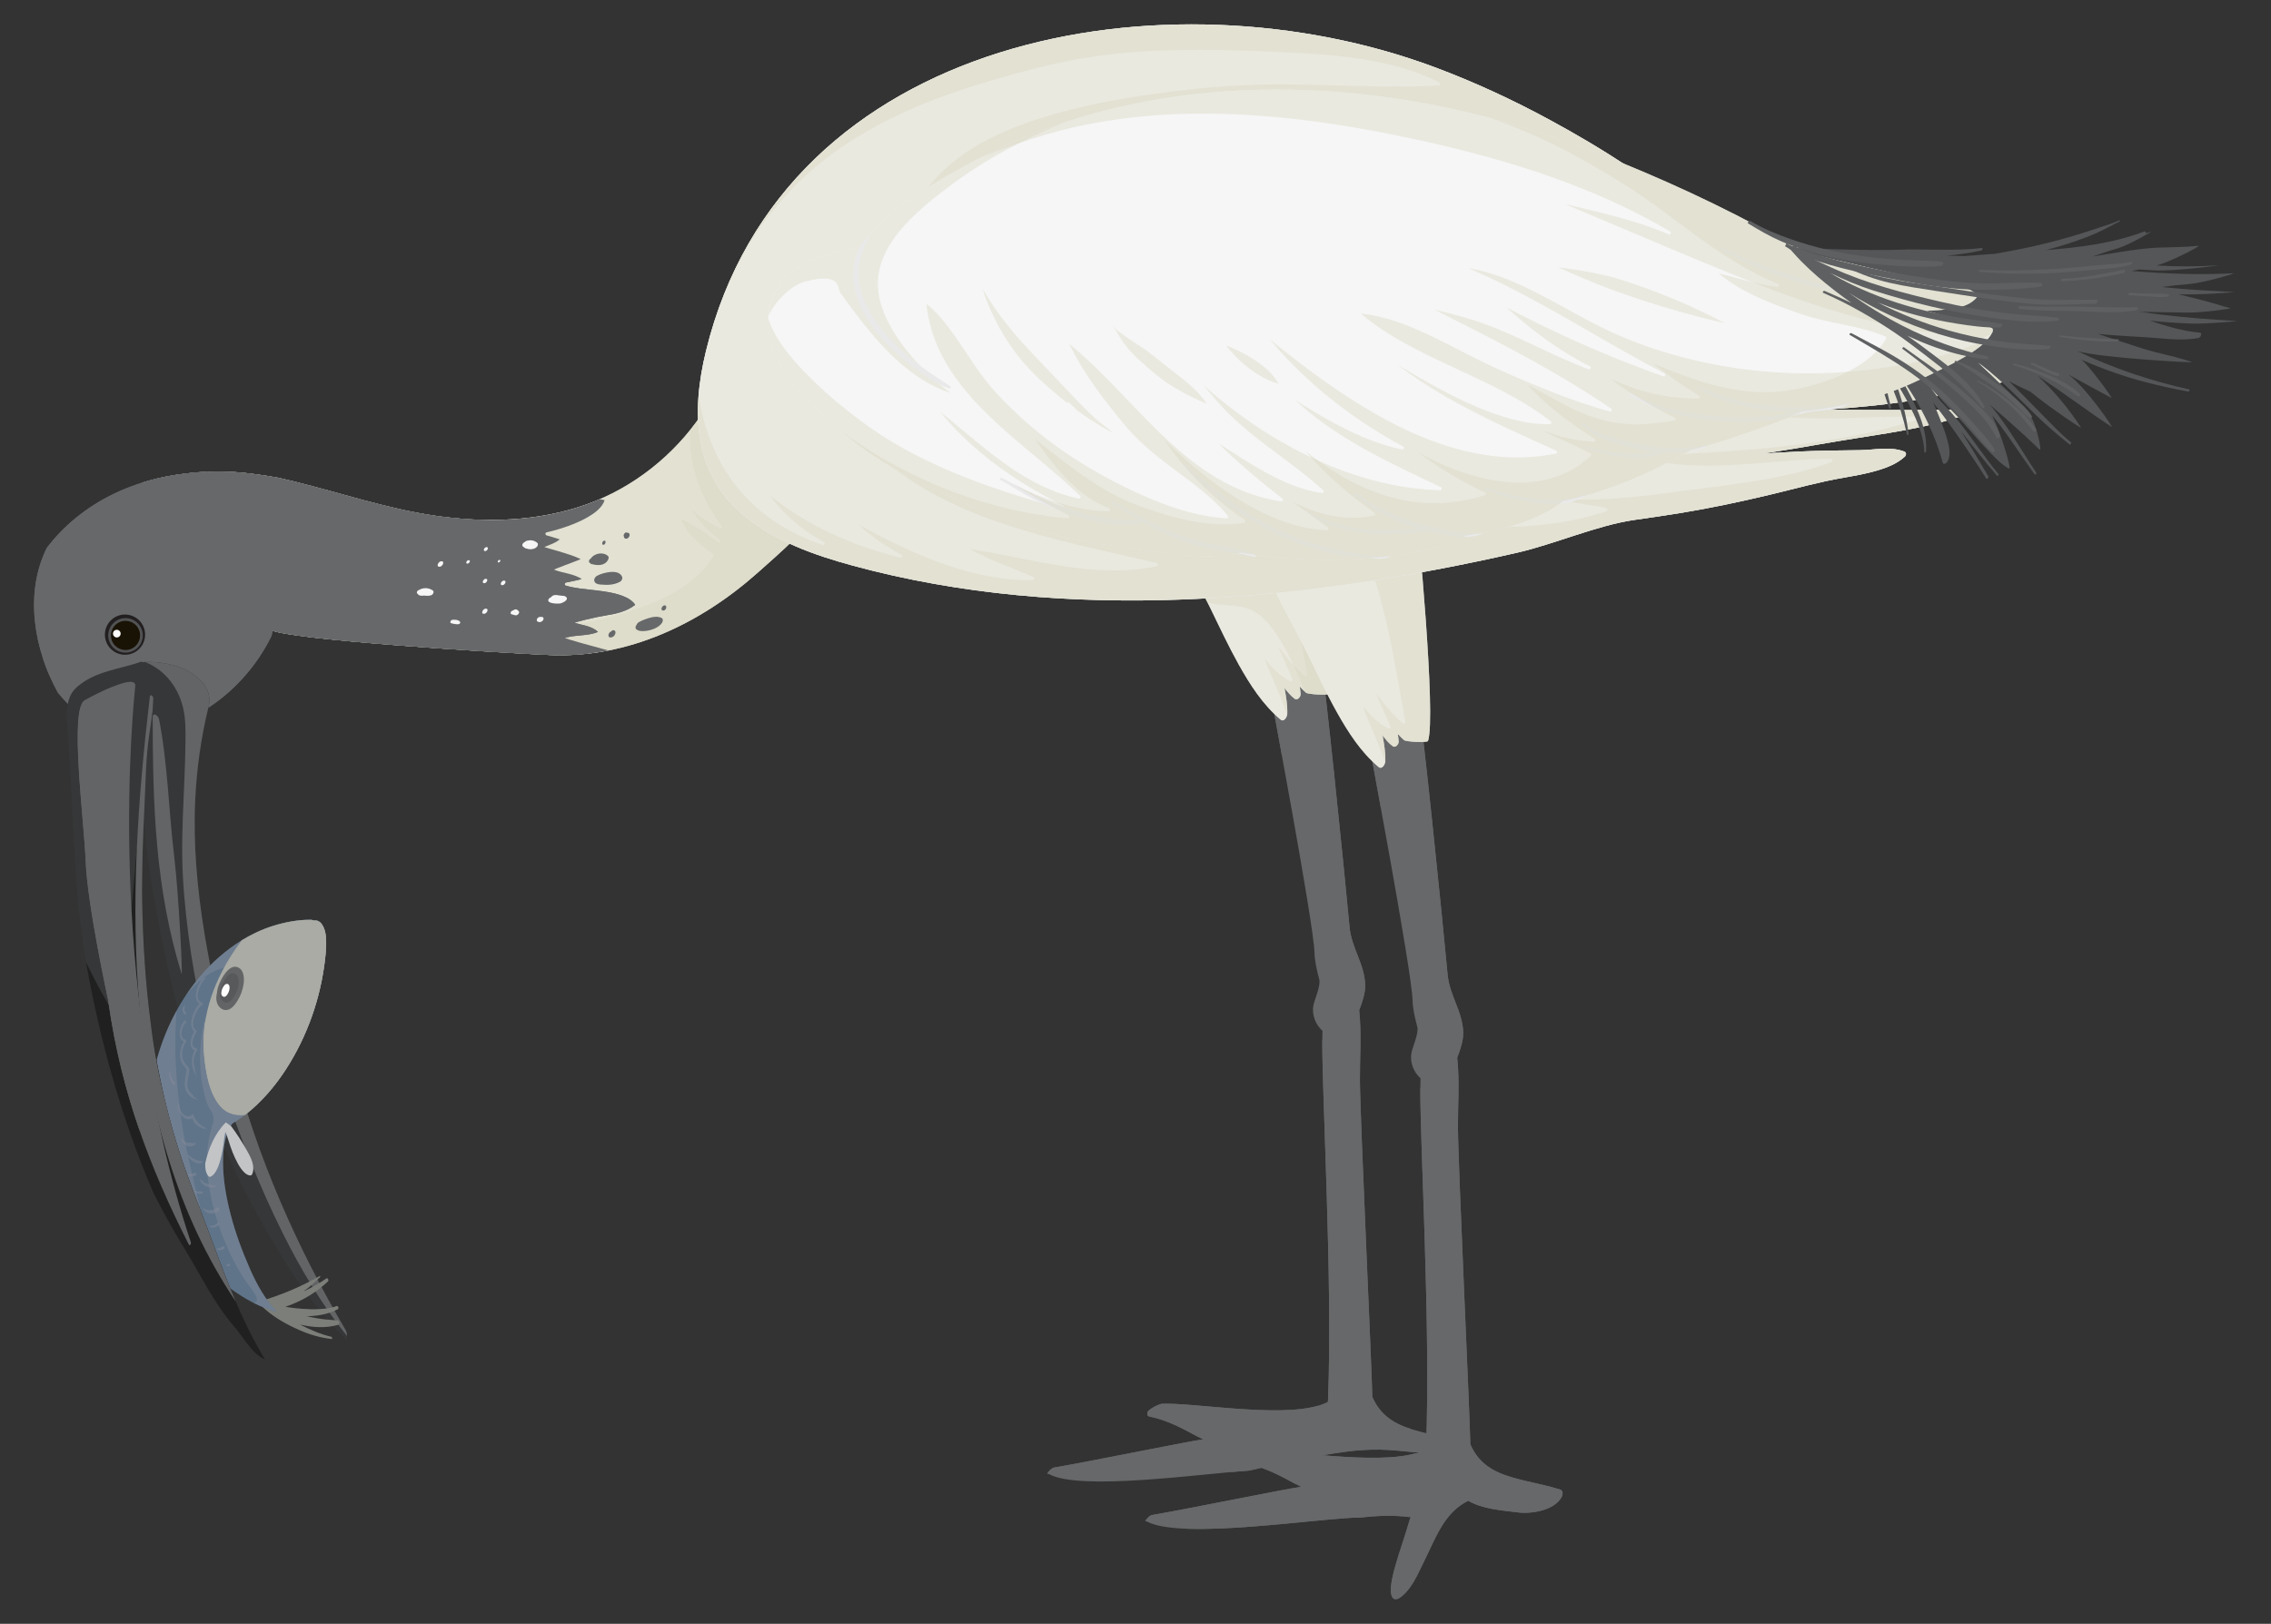 <?xml version="1.0" encoding="utf-8"?>
<!-- Generator: Adobe Illustrator 27.5.0, SVG Export Plug-In . SVG Version: 6.00 Build 0)  -->
<svg version="1.1" id="Layer_1" xmlns="http://www.w3.org/2000/svg" xmlns:xlink="http://www.w3.org/1999/xlink" x="0px" y="0px"
	 viewBox="0 0 245.126 175.292" style="enable-background:new 0 0 245.126 175.292;" xml:space="preserve">
<rect x="0" y="0" width="245.126" height="175.292" fill="#333333" stroke="none"/>
<g>
	<g>
		<g>
			<path style="fill:#66686A;" d="M145.333,156.709c1.194-0.158,2.398-0.233,3.602-0.218c1.205,0.015,2.389,0.163,3.587,0.267
				c1.651,0.144,3.433-0.149,5.061,0.254c0.141-0.139,0.263-0.292,0.361-0.46c0.152-0.26,0.258-0.746-0.122-0.869
				c-1.964-0.633-4.012-0.878-5.978-1.577c-1.926-0.682-3.041-1.757-3.721-3.31c-0.035-2.822-1.312-29.884-1.338-34.247
				c-0.012-2.317,0.193-5.005-0.079-7.492c0.344-0.879,0.68-1.888,0.648-2.757c-0.081-2.269-1.478-3.965-1.684-6.211
				c-0.54-5.873-2.837-28.363-3.136-29.065c-0.451-1.061-6.342-1.768-5.939,0.732c0.528,3.272,5.208,27.838,5.292,31.135
				c0.025,0.94,0.272,1.934,0.51,2.836c0.189,0.722-0.564,2.261-0.651,2.92c-0.138,0.999,0.289,1.997,0.997,2.634
				c-0.194,4.948,1.146,26.335,0.597,39.944c-0.005,0.037-0.015,0.071-0.022,0.109c-3.8,2.022-14.185,0.045-17.954,0.207
				c-0.546,0.168-1.031,0.417-1.424,0.781c-0.149,0.275-0.169,0.539,0.162,0.604c2.08,0.411,3.892,1.481,5.738,2.466
				c-1.056,0.088-11.765,2.297-16.084,3.038c-0.202,0.036-0.54,0.337-0.715,0.642c0.054,0.004,0.112,0.022,0.174,0.054
				c3.349,1.856,16.4-0.032,21.588-0.369C138.29,157.956,141.782,157.179,145.333,156.709z"/>
			<path style="fill:#66686A;" d="M138.366,81.552c0.363-1.193,0.573-2.437,0.993-3.615c0.059-0.166,0.27-0.159,0.331,0
				c0.281,0.729,0.408,1.514,0.733,2.224c0.365-0.905,0.496-1.895,0.757-2.831c0.043-0.154,0.3-0.173,0.331,0
				c0.297,1.663,0.493,3.342,0.643,5.025c0.551,6.178,0.462,12.566,2.542,18.488c0.051,0.144-0.13,0.267-0.252,0.194
				c-0.393-0.237-0.86-0.275-1.298-0.396c1.025,1.611,1.798,3.357,1.987,5.28c0.186,1.888-0.134,3.792-0.48,5.651
				c0.188-0.164,0.374-0.329,0.47-0.566c0.054-0.134,0.304-0.189,0.331,0c0.081,0.571,0.153,1.143,0.216,1.717
				c0.539,4.953,0.411,9.95,0.362,14.923c-0.025,2.525-0.035,5.052,0.062,7.576c0.055,1.443,0.19,2.879,0.266,4.32
				c0.128,2.426,0.195,4.862,0.578,7.266c0.342,2.146,0.905,4.573,2.5,6.161c0.85,0.846,1.877,1.227,2.957,1.317
				c-0.184-0.058-0.367-0.115-0.55-0.18c-1.926-0.682-3.041-1.757-3.721-3.31c-0.035-2.822-1.312-29.884-1.338-34.247
				c-0.012-2.317,0.193-5.005-0.079-7.492c0.344-0.879,0.68-1.888,0.648-2.757c-0.081-2.269-1.478-3.965-1.684-6.211
				c-0.54-5.873-2.837-28.363-3.136-29.065c-0.451-1.061-6.342-1.768-5.939,0.732C136.785,72.932,137.511,76.855,138.366,81.552z"/>
			<path style="fill:#66686A;" d="M151.562,156.109c-1.277-0.095-2.551-0.219-3.828-0.313c-1.26-0.092-2.518-0.17-3.779-0.059
				c-2.358,0.208-4.606,0.963-6.819,1.765c-1.464,0.53-2.938,1.017-4.434,1.43c0.787-0.073,1.499-0.133,2.101-0.173
				c3.487-0.803,6.979-1.58,10.531-2.051c1.194-0.158,2.398-0.233,3.602-0.218c1.205,0.015,2.389,0.163,3.587,0.267
				c1.651,0.144,3.433-0.149,5.061,0.254c0.141-0.139,0.263-0.292,0.361-0.46c0.084-0.144,0.151-0.358,0.132-0.541
				C155.923,156.317,153.737,156.27,151.562,156.109z"/>
			<path style="fill:#66686A;" d="M128.11,152.692c0.978,0.064,1.973-0.044,2.952-0.041c0.983,0.003,1.96,0.038,2.94,0.074
				c2.699,0.097,5.862,0.397,8.302-0.988c-4.379,1.321-13.466-0.344-16.94-0.195c-0.546,0.168-1.031,0.417-1.424,0.781
				c-0.08,0.146-0.12,0.287-0.093,0.399C125.215,152.06,126.68,152.597,128.11,152.692z"/>
			<path style="fill:#66686A;" d="M123.284,157.837c3.436-0.383,6.793-1.515,10.142-2.415c-0.868,0.019-1.734,0.033-2.607-0.026
				c-0.352-0.023-0.706-0.035-1.058-0.044c0.024,0.015,0.052,0.027,0.078,0.042c-1.056,0.088-11.765,2.297-16.084,3.038
				c-0.202,0.036-0.54,0.337-0.715,0.642c0.048,0.004,0.097,0.018,0.15,0.043C116.438,157.997,119.908,158.214,123.284,157.837z"/>
			<path style="fill:#66686A;" d="M143.32,151.322c0.314,0.473,0.677,0.897,1.12,1.221c-0.487-3.34-0.608-6.713-0.665-10.086
				c-0.063-3.619-0.162-7.237-0.219-10.856c-0.056-3.591-0.01-7.184-0.079-10.774c-0.031-1.513-0.043-3.028-0.085-4.54
				c-0.035-1.369-0.125-2.773-0.667-4.045c-0.032,6.308,1.135,26.121,0.615,38.985C143.336,151.259,143.327,151.289,143.32,151.322z
				"/>
			<path style="fill:#66686A;" d="M139.904,154.743c-3.329-0.125-6.675-0.647-9.963-1.084c-1.892-0.25-3.996-0.608-5.714-1.566
				c-0.101,0.071-0.197,0.147-0.287,0.231c-0.149,0.275-0.169,0.539,0.162,0.604c1.87,0.369,3.523,1.272,5.179,2.166
				C132.841,155.259,136.427,155.492,139.904,154.743z"/>
		</g>
		<g>
			<path style="fill:#F6F6F6;" d="M139.361,40.732c-3.176-3.434-8.383-2.333-11.731,0.21c-1.709,1.298-3.198,2.996-3.836,5.08
				c-0.558,1.821-0.471,3.73,0.015,5.557c0.512,1.924,1.404,3.739,2.369,5.472c0.141,0.254,0.288,0.505,0.432,0.757
				c0.443,0.946,0.917,1.878,1.404,2.801c0.869,1.647,1.762,3.28,2.579,4.954c1.012,2.072,1.983,4.166,3.109,6.179
				c1.208,2.159,2.596,4.33,4.509,5.936c0.382,0.321,0.723-0.29,0.735-0.606c0.035-0.948-0.137-1.876-0.296-2.806
				c0.313,0.43,0.653,0.835,1.081,1.159c0.321,0.243,0.694-0.225,0.655-0.54c-0.032-0.256-0.059-0.513-0.087-0.77
				c0.208,0.234,0.428,0.458,0.667,0.662c0.22,0.188,2.518,0.305,2.59,0.089c0.89-2.637-1.068-23.555-1.47-26.697
				C141.751,45.549,141.215,42.737,139.361,40.732z"/>
			<path style="opacity:0.4;fill:#D8D5BE;" d="M139.361,40.732c-3.176-3.434-8.383-2.333-11.731,0.21
				c-1.709,1.298-3.198,2.996-3.836,5.08c-0.558,1.821-0.471,3.73,0.015,5.557c0.512,1.924,1.404,3.739,2.369,5.472
				c0.141,0.254,0.288,0.505,0.432,0.757c0.443,0.946,0.917,1.878,1.404,2.801c0.869,1.647,1.762,3.28,2.579,4.954
				c1.012,2.072,1.983,4.166,3.109,6.179c1.208,2.159,2.596,4.33,4.509,5.936c0.382,0.321,0.723-0.29,0.735-0.606
				c0.035-0.948-0.137-1.876-0.296-2.806c0.313,0.43,0.653,0.835,1.081,1.159c0.321,0.243,0.694-0.225,0.655-0.54
				c-0.032-0.256-0.059-0.513-0.087-0.77c0.208,0.234,0.428,0.458,0.667,0.662c0.22,0.188,2.518,0.305,2.59,0.089
				c0.89-2.637-1.068-23.555-1.47-26.697C141.751,45.549,141.215,42.737,139.361,40.732z"/>
			<path style="opacity:0.4;fill:#D8D5BE;" d="M134.356,65.605c0.754,0.197,1.386,0.57,1.954,1.096
				c0.528,0.49,0.981,1.057,1.39,1.648c0.948,1.371,1.671,2.889,2.353,4.405c0.296,0.658,0.583,1.32,0.869,1.983
				c0.015,0.013,0.028,0.027,0.043,0.04c0.22,0.188,2.518,0.305,2.59,0.089c0.89-2.637-1.068-23.555-1.47-26.697
				c-0.335-2.62-0.87-5.432-2.725-7.437c-3.176-3.434-8.383-2.333-11.731,0.21c-1.709,1.298-3.198,2.996-3.836,5.08
				c-0.558,1.821-0.471,3.729,0.015,5.557c0.512,1.924,1.404,3.739,2.369,5.472c0.141,0.254,0.288,0.505,0.432,0.757
				c0.443,0.946,0.917,1.878,1.404,2.801c0.783,1.484,1.582,2.957,2.33,4.458C131.644,65.357,133.078,65.272,134.356,65.605z"/>
			<path style="opacity:0.4;fill:#D8D5BE;" d="M142.086,48.169c-0.335-2.62-0.87-5.432-2.725-7.437
				c-3.176-3.434-8.383-2.333-11.731,0.21c-1.709,1.298-3.198,2.996-3.836,5.08c-0.558,1.821-0.471,3.73,0.015,5.557
				c0.491,1.845,1.332,3.588,2.251,5.256c-0.269-2.356,0.027-4.722,0.888-6.935c0.067-0.172,0.293-0.104,0.327,0.048
				c0.385,1.713,0.619,3.453,0.869,5.19c0.196-1.732,0.374-3.496,1.228-5.037c0.083-0.15,0.292-0.123,0.327,0.048
				c0.295,1.454,0.277,2.946,0.465,4.413c0.172-0.63,0.398-1.248,0.662-1.842c0.355-0.801,0.788-1.605,1.385-2.254
				c0.442-0.48,1.124-1.017,1.827-0.887c0.731,0.134,1.216,0.858,1.553,1.459c0.902,1.609,1.256,3.446,1.84,5.178
				c0.908,2.692,1.575,5.46,2.145,8.242c0.568,2.776,1.035,5.571,1.533,8.359c0.027,0.149-0.166,0.247-0.277,0.155
				c-1.108-0.914-1.961-2.061-2.853-3.174c0.449,1.189,1.055,2.319,1.508,3.507c0.051,0.133-0.09,0.292-0.228,0.221
				c-1.098-0.563-1.969-1.455-2.739-2.411c0.185,0.546,0.404,1.081,0.625,1.61c0.615,1.477,1.286,2.94,1.783,4.463
				c0.009-0.041,0.015-0.08,0.016-0.115c0.035-0.948-0.137-1.876-0.296-2.806c0.313,0.43,0.653,0.835,1.081,1.159
				c0.321,0.243,0.694-0.225,0.655-0.54c-0.032-0.256-0.059-0.513-0.087-0.77c0.208,0.234,0.428,0.458,0.667,0.662
				c0.22,0.188,2.518,0.305,2.59,0.089C144.445,72.229,142.487,51.311,142.086,48.169z"/>
			<path style="fill:#66686A;" d="M152.101,97.834c-0.015-0.003-0.031-0.004-0.045-0.01c-0.012,0.016-0.006,0.03,0.039,0.028
				c0.001-0.005,0.002-0.012,0.004-0.014C152.101,97.836,152.1,97.836,152.101,97.834z"/>
		</g>
	</g>
	<g>
		<path style="fill:#66686A;" d="M168.403,160.804c-1.964-0.633-4.012-0.878-5.978-1.577c-1.926-0.682-3.041-1.757-3.721-3.31
			c-0.035-2.823-1.312-29.884-1.338-34.247c-0.012-2.317,0.193-5.005-0.078-7.492c0.344-0.879,0.68-1.888,0.648-2.757
			c-0.081-2.268-1.478-3.965-1.684-6.21c-0.54-5.873-2.837-28.363-3.136-29.065c-0.452-1.061-6.342-1.768-5.939,0.732
			c0.528,3.272,5.208,27.838,5.292,31.135c0.025,0.94,0.272,1.934,0.51,2.836c0.189,0.722-0.564,2.261-0.651,2.92
			c-0.138,1,0.289,1.997,0.997,2.634c-0.194,4.948,1.146,26.335,0.597,39.944c-0.005,0.037-0.015,0.071-0.022,0.109
			c-3.8,2.022-14.185,0.045-17.954,0.208c-0.546,0.168-1.031,0.417-1.424,0.781c-0.149,0.275-0.169,0.538,0.162,0.604
			c2.08,0.411,3.892,1.481,5.738,2.466c-1.056,0.088-11.765,2.297-16.084,3.038c-0.202,0.036-0.54,0.337-0.715,0.642
			c0.054,0.004,0.112,0.022,0.174,0.054c3.713,2.058,19.36-0.488,22.983-0.418c1.836-0.212,3.664-0.291,5.462-0.049
			c-0.91,3.281-2.891,7.982-1.801,8.817c0.157,0.119,0.381,0.054,0.532-0.041c1.364-0.876,2.035-2.6,2.731-3.993
			c1.251-2.497,2.153-5.277,4.773-6.557c1.545,0.919,3.735,1.05,5.365,1.259c1.463,0.186,3.879-0.213,4.684-1.594
			C168.677,161.413,168.783,160.926,168.403,160.804z"/>
		<path style="fill:#66686A;" d="M138.691,157.812c0.978,0.064,1.973-0.044,2.952-0.041c0.983,0.003,1.96,0.038,2.94,0.075
			c2.699,0.097,5.862,0.397,8.302-0.988c-4.379,1.321-13.465-0.344-16.94-0.194c-0.546,0.168-1.031,0.417-1.424,0.781
			c-0.08,0.146-0.12,0.287-0.093,0.399C135.796,157.18,137.261,157.717,138.691,157.812z"/>
		<path style="fill:#66686A;" d="M133.865,162.957c3.436-0.383,6.793-1.515,10.142-2.415c-0.868,0.019-1.734,0.033-2.607-0.026
			c-0.352-0.023-0.706-0.035-1.058-0.044c0.025,0.015,0.053,0.027,0.078,0.041c-1.056,0.088-11.765,2.297-16.084,3.038
			c-0.202,0.036-0.54,0.337-0.715,0.642c0.048,0.004,0.097,0.018,0.15,0.043C127.019,163.117,130.489,163.334,133.865,162.957z"/>
		<path style="fill:#66686A;" d="M151.83,166.839c0.575-1.746,1.532-3.568,1.79-5.421c-0.497,0.883-1.002,1.766-1.465,2.666
			c-0.94,3.255-2.766,7.692-1.717,8.511C150.728,170.637,151.208,168.718,151.83,166.839z"/>
		<path style="fill:#66686A;" d="M153.901,156.442c0.314,0.473,0.677,0.897,1.12,1.221c-0.487-3.34-0.608-6.713-0.665-10.086
			c-0.063-3.619-0.162-7.237-0.219-10.856c-0.056-3.591-0.01-7.184-0.079-10.775c-0.031-1.513-0.043-3.028-0.085-4.54
			c-0.035-1.369-0.125-2.773-0.667-4.044c-0.032,6.308,1.135,26.121,0.615,38.985C153.917,156.379,153.908,156.409,153.901,156.442z
			"/>
		<path style="fill:#66686A;" d="M150.485,159.863c-3.329-0.125-6.674-0.647-9.963-1.084c-1.892-0.25-3.996-0.608-5.714-1.566
			c-0.101,0.071-0.197,0.147-0.287,0.231c-0.149,0.275-0.169,0.538,0.162,0.604c1.87,0.369,3.523,1.272,5.178,2.166
			C143.422,160.379,147.008,160.612,150.485,159.863z"/>
		<path style="fill:#66686A;" d="M152.126,163.767c0.726-0.873,1.113-1.671,0.5-1.931c-0.669-0.282-1.446-0.093-2.141-0.02
			c-0.952,0.098-1.902,0.208-2.85,0.348c-2.067,0.306-4.128,0.651-6.189,0.978c-3.841,0.606-7.711,0.952-11.545,1.584
			c-0.864,0.142-1.892,0.281-2.888,0.243c5.975,0.468,16.827-1.196,19.767-1.139C148.576,163.623,150.367,163.546,152.126,163.767z"
			/>
		<path style="fill:#66686A;" d="M168.403,160.804c-1.964-0.633-4.012-0.878-5.978-1.577c-1.926-0.682-3.041-1.757-3.721-3.31
			c-0.035-2.823-1.312-29.884-1.338-34.247c-0.012-2.317,0.193-5.005-0.078-7.492c0.344-0.879,0.68-1.888,0.648-2.757
			c-0.081-2.268-1.478-3.965-1.684-6.21c-0.54-5.873-2.837-28.363-3.136-29.065c-0.452-1.061-6.342-1.768-5.939,0.732
			c0.198,1.222,0.973,5.414,1.874,10.357c-0.002-0.146-0.006-0.295-0.006-0.442c-0.001-1.3-0.085-2.869,0.456-4.086
			c0.281-0.64,0.956-1.115,1.611-0.66c0.737,0.51,1.041,1.697,1.259,2.505c0.786,2.92,1.074,6.054,1.407,9.045
			c0.56,5.003,0.865,10.027,1.347,15.038c0.015,0.148-0.185,0.204-0.279,0.115c-0.441-0.425-0.894-0.748-1.467-0.875
			c1.058,1.413,1.921,2.979,1.805,4.809c-0.078,1.221-0.326,2.393-0.281,3.628c0.007,0.211,0.019,0.424,0.029,0.635
			c0.144-0.356,0.314-0.7,0.54-1.018c0.096-0.133,0.29-0.085,0.305,0.082c0.62,8.176,0.038,16.368,0.001,24.552
			c-0.017,3.684-0.271,7.43,0.207,11.092c0.245,1.888,0.614,3.518,2,4.904c0.948,0.948,1.973,1.805,2.65,2.981
			c0.067,0.115-0.022,0.231-0.14,0.243c-1.256,0.147-2.411-0.43-3.654-0.43c-0.255,2.372-1.85,4.27-2.696,6.44
			c-0.495,1.264-0.995,2.525-1.578,3.751c-0.287,0.605-0.891,1.957-1.668,3.051c0.026-0.012,0.052-0.023,0.074-0.037
			c1.364-0.876,2.035-2.6,2.731-3.993c1.251-2.497,2.153-5.277,4.773-6.557c1.545,0.919,3.735,1.05,5.365,1.259
			c1.463,0.186,3.879-0.213,4.684-1.594C168.677,161.413,168.783,160.926,168.403,160.804z"/>
	</g>
	<g>
		<path style="fill:#F6F6F6;" d="M149.942,45.852c-3.176-3.434-8.383-2.333-11.731,0.21c-1.709,1.298-3.197,2.996-3.836,5.08
			c-0.558,1.821-0.471,3.73,0.016,5.557c0.512,1.924,1.404,3.738,2.369,5.472c0.141,0.254,0.288,0.505,0.432,0.757
			c0.443,0.946,0.917,1.878,1.404,2.801c0.869,1.647,1.762,3.28,2.579,4.954c1.012,2.072,1.982,4.166,3.109,6.179
			c1.208,2.159,2.596,4.33,4.509,5.936c0.382,0.321,0.723-0.29,0.735-0.606c0.035-0.948-0.137-1.876-0.296-2.806
			c0.313,0.43,0.653,0.835,1.081,1.159c0.321,0.243,0.694-0.225,0.655-0.54c-0.032-0.256-0.059-0.513-0.087-0.77
			c0.209,0.234,0.428,0.459,0.667,0.662c0.22,0.188,2.518,0.305,2.59,0.089c0.89-2.637-1.068-23.555-1.47-26.697
			C152.332,50.668,151.796,47.857,149.942,45.852z"/>
		<path style="opacity:0.4;fill:#D8D5BE;" d="M149.942,45.852c-3.176-3.434-8.383-2.333-11.731,0.21
			c-1.709,1.298-3.197,2.996-3.836,5.08c-0.558,1.821-0.471,3.73,0.016,5.557c0.512,1.924,1.404,3.738,2.369,5.472
			c0.141,0.254,0.288,0.505,0.432,0.757c0.443,0.946,0.917,1.878,1.404,2.801c0.869,1.647,1.762,3.28,2.579,4.954
			c1.012,2.072,1.982,4.166,3.109,6.179c1.208,2.159,2.596,4.33,4.509,5.936c0.382,0.321,0.723-0.29,0.735-0.606
			c0.035-0.948-0.137-1.876-0.296-2.806c0.313,0.43,0.653,0.835,1.081,1.159c0.321,0.243,0.694-0.225,0.655-0.54
			c-0.032-0.256-0.059-0.513-0.087-0.77c0.209,0.234,0.428,0.459,0.667,0.662c0.22,0.188,2.518,0.305,2.59,0.089
			c0.89-2.637-1.068-23.555-1.47-26.697C152.332,50.668,151.796,47.857,149.942,45.852z"/>
		<path style="opacity:0.4;fill:#D8D5BE;" d="M152.667,53.289c-0.335-2.62-0.87-5.432-2.725-7.437
			c-3.176-3.434-8.383-2.333-11.731,0.21c-1.709,1.298-3.197,2.996-3.836,5.08c-0.558,1.821-0.471,3.73,0.016,5.557
			c0.491,1.845,1.332,3.588,2.251,5.256c-0.269-2.356,0.027-4.722,0.888-6.935c0.067-0.172,0.293-0.104,0.327,0.048
			c0.385,1.713,0.619,3.453,0.869,5.19c0.196-1.732,0.374-3.496,1.228-5.037c0.083-0.15,0.293-0.123,0.327,0.048
			c0.295,1.454,0.277,2.946,0.465,4.413c0.172-0.63,0.398-1.247,0.662-1.842c0.356-0.801,0.788-1.605,1.385-2.254
			c0.442-0.48,1.124-1.016,1.827-0.887c0.732,0.134,1.216,0.858,1.553,1.459c0.902,1.609,1.256,3.446,1.84,5.178
			c0.908,2.692,1.575,5.46,2.145,8.242c0.568,2.776,1.035,5.571,1.534,8.359c0.027,0.149-0.166,0.247-0.277,0.155
			c-1.108-0.914-1.961-2.061-2.853-3.174c0.449,1.189,1.055,2.319,1.508,3.507c0.051,0.133-0.09,0.292-0.228,0.221
			c-1.098-0.563-1.969-1.455-2.739-2.411c0.185,0.546,0.404,1.081,0.625,1.61c0.615,1.477,1.286,2.94,1.783,4.463
			c0.009-0.041,0.015-0.08,0.016-0.115c0.035-0.948-0.137-1.876-0.296-2.806c0.313,0.43,0.653,0.835,1.081,1.159
			c0.321,0.243,0.694-0.225,0.655-0.54c-0.032-0.256-0.059-0.513-0.087-0.77c0.209,0.234,0.428,0.459,0.667,0.662
			c0.22,0.187,2.518,0.305,2.59,0.089C155.026,77.349,153.068,56.431,152.667,53.289z"/>
		<path style="fill:#66686A;" d="M162.682,102.954c-0.015-0.003-0.031-0.004-0.045-0.01c-0.012,0.016-0.006,0.03,0.039,0.029
			c0.001-0.005,0.002-0.012,0.004-0.014C162.682,102.956,162.681,102.956,162.682,102.954z"/>
	</g>
	<g>
		<g>
			<path style="fill:#F6F6F6;" d="M83.938,31.696c-1.028-0.885-2.831-1.224-3.71,0.047c-0.314,0.454-0.448,1.008-0.507,1.558
				c-0.079,0.051-0.148,0.161-0.12,0.25c0.033,0.104,0.06,0.21,0.082,0.318c-0.017,0.485-0.001,0.976,0.051,1.461
				c-0.026,0.282-0.065,0.56-0.111,0.827c-0.177,1.027-0.506,2.023-0.891,2.989c-0.777,1.95-1.798,3.816-2.971,5.555
				c-2.988,4.428-7.385,7.932-12.415,9.737c-5.243,1.882-10.973,2.031-16.441,1.228c-5.158-0.757-10.119-2.444-15.168-3.69
				c-0.559-0.138-1.121-0.271-1.683-0.398c-2.014-0.363-4.043-0.638-6.092-0.674c-1.665-0.029-3.351,0.106-4.997,0.361
				c-1.242,0.193-2.469,0.475-3.668,0.851c0.403,0.817,0.934,1.583,1.489,2.285c0.84,1.062,1.814,2.015,2.837,2.9
				c2.063,1.785,9.236,10.552,9.567,10.687c1.832,1.082,24.908,2.497,30.136,2.72c8.474,0.362,16.263-3.371,22.485-8.91
				c4.175-3.717,13.14-11.337,10.226-17.488C90.138,40.303,87.366,34.648,83.938,31.696z"/>
			<path style="opacity:0.4;fill:#D8D5BE;" d="M83.938,31.696c-1.028-0.885-2.831-1.224-3.71,0.047
				c-0.314,0.454-0.448,1.008-0.507,1.558c-0.079,0.051-0.148,0.161-0.12,0.25c0.033,0.104,0.06,0.21,0.082,0.318
				c-0.017,0.485-0.001,0.976,0.051,1.461c-0.026,0.282-0.065,0.56-0.111,0.827c-0.177,1.027-0.506,2.023-0.891,2.989
				c-0.777,1.95-1.798,3.816-2.971,5.555c-2.988,4.428-7.385,7.932-12.415,9.737c-5.243,1.882-10.973,2.031-16.441,1.228
				c-5.158-0.757-10.119-2.444-15.168-3.69c-0.559-0.138-1.121-0.271-1.683-0.398c-2.014-0.363-4.043-0.638-6.092-0.674
				c-1.665-0.029-3.351,0.106-4.997,0.361c-1.242,0.193-2.469,0.475-3.668,0.851c0.403,0.817,0.934,1.583,1.489,2.285
				c0.84,1.062,1.814,2.015,2.837,2.9c2.063,1.785,9.236,10.552,9.567,10.687c1.832,1.082,24.908,2.497,30.136,2.72
				c8.474,0.362,16.263-3.371,22.485-8.91c4.175-3.717,13.14-11.337,10.226-17.488C90.138,40.303,87.366,34.648,83.938,31.696z"/>
			<path style="opacity:0.4;fill:#D8D5BE;" d="M83.938,31.696c-1.028-0.885-2.831-1.224-3.71,0.047
				c-0.314,0.454-0.448,1.008-0.507,1.558c-0.079,0.051-0.148,0.161-0.12,0.25c0.033,0.104,0.06,0.21,0.082,0.318
				c-0.017,0.485-0.001,0.976,0.051,1.461c-0.026,0.282-0.065,0.56-0.111,0.827c-0.177,1.027-0.506,2.023-0.891,2.989
				c-0.777,1.95-1.798,3.816-2.971,5.555c-2.988,4.428-7.385,7.932-12.415,9.737c-5.243,1.882-10.973,2.031-16.441,1.228
				c-5.158-0.757-10.119-2.444-15.168-3.69c-0.559-0.138-1.121-0.271-1.683-0.398c-2.014-0.363-4.043-0.638-6.092-0.674
				c-1.665-0.029-3.351,0.106-4.997,0.361c-1.242,0.193-2.469,0.475-3.668,0.851c0.403,0.817,0.934,1.583,1.489,2.285
				c0.84,1.062,1.814,2.015,2.837,2.9c2.063,1.785,9.236,10.552,9.567,10.687c1.832,1.082,24.908,2.497,30.136,2.72
				c8.474,0.362,16.263-3.371,22.485-8.91c4.175-3.717,13.14-11.337,10.226-17.488C90.138,40.303,87.366,34.648,83.938,31.696z"/>
			<path style="opacity:0.4;fill:#D8D5BE;" d="M92.037,44.312c-1.899-4.009-4.671-9.664-8.099-12.616
				c-1.028-0.885-2.831-1.224-3.71,0.047c-0.314,0.454-0.448,1.007-0.507,1.558c-0.079,0.051-0.148,0.161-0.12,0.249
				c0.033,0.104,0.06,0.21,0.082,0.318c-0.017,0.485-0.001,0.976,0.051,1.461c-0.026,0.282-0.065,0.56-0.111,0.827
				c-0.177,1.026-0.506,2.023-0.891,2.989c-0.777,1.95-1.798,3.816-2.971,5.555c-0.402,0.595-0.83,1.172-1.281,1.732
				c-0.061,1.838,0.186,3.669,0.78,5.413c0.609,1.79,1.556,3.441,2.671,4.962c0.11,0.15-0.096,0.304-0.235,0.235
				c-1.097-0.551-2.169-1.187-3.035-2.044c0.769,1.286,1.837,2.371,3.057,3.264c0,0,0,0.001-0.001,0.001
				c0.012,0.009,0.024,0.017,0.035,0.026c0.154,0.119-0.052,0.383-0.208,0.269c-0.012-0.009-0.023-0.018-0.035-0.027v0
				c-1.245-0.963-2.593-1.782-3.989-2.506c0.591,1.626,2.063,2.788,3.438,3.753c0.076,0.053,0.111,0.149,0.062,0.234
				c-0.182,0.315-0.384,0.615-0.607,0.902c-2.047,2.646-5.411,4.105-8.509,5.1c-3.093,0.994-6.385,1.652-9.635,1.816
				c-2.487,0.125-5.001-0.213-7.446-0.637c-2.419-0.42-4.829-0.897-7.246-1.33c-4.042-0.724-8.151-1.213-12.263-1.175
				c-1.568,0.014-3.173,0.102-4.757,0.323c1.42,1.657,2.508,2.924,2.632,2.975c1.832,1.081,24.908,2.497,30.136,2.72
				c8.474,0.362,16.263-3.371,22.485-8.91C85.986,58.083,94.951,50.463,92.037,44.312z"/>
			<path style="fill:#66686A;" d="M64.154,63.713c-1.032-0.127-2.103-0.191-3.102-0.499c-0.18-0.056-0.108-0.293,0.041-0.329
				c0.558-0.133,1.132-0.205,1.678-0.381c-0.854-0.584-1.996-0.622-2.944-0.993c-0.138-0.054,1.941-0.758,2.85-1.153
				c-1.194-0.607-4.026-1.262-3.9-1.315c0.56-0.237,1.176-0.416,1.639-0.818c-0.467-0.137-0.926-0.304-1.398-0.423
				c-0.188-0.047-0.199-0.296-0.002-0.34c0.482-0.108,0.96-0.237,1.432-0.383c1.033-0.319,2.059-0.71,2.997-1.252
				c0.715-0.413,1.544-1.003,1.816-1.829c-0.175-0.049-0.354-0.083-0.534-0.109c-0.455,0.196-0.914,0.383-1.38,0.55
				c-5.243,1.882-10.973,2.031-16.441,1.228c-5.158-0.757-10.119-2.444-15.168-3.69c-0.559-0.138-1.121-0.271-1.683-0.398
				c-2.014-0.363-4.043-0.638-6.092-0.674c-1.665-0.029-3.351,0.106-4.997,0.361c-1.242,0.193-2.469,0.475-3.668,0.851
				c0.403,0.817,0.934,1.583,1.489,2.285c0.84,1.062,1.814,2.015,2.837,2.9c2.063,1.785,9.236,10.552,9.567,10.687
				c1.832,1.082,24.908,2.497,30.136,2.72c2.167,0.093,4.288-0.084,6.351-0.489c-1.523-0.413-4.855-1.307-4.674-1.364
				c1.146-0.36,2.433-0.17,3.542-0.642c-0.638-0.62-1.695-0.73-2.507-0.968c-0.182-0.054,2.297-0.649,3.422-0.823
				c1.09-0.168,2.212-0.44,3.095-1.13c-0.24-0.386-0.637-0.648-1.045-0.833C66.467,63.987,65.28,63.852,64.154,63.713z"/>
			<path style="fill:#66686A;" d="M32.148,52.637c5.368,1.236,10.649,3.094,16.179,3.458c1.503,0.099,3.019,0.114,4.528,0.03
				c-1.994-0.007-3.989-0.169-5.951-0.457c-5.158-0.757-10.119-2.444-15.168-3.69c-0.559-0.138-1.121-0.271-1.683-0.398
				c-2.014-0.363-4.043-0.638-6.092-0.674c-1.665-0.029-3.351,0.106-4.997,0.361c-1.242,0.193-2.469,0.475-3.668,0.851
				c0.084,0.171,0.177,0.338,0.272,0.505C20.811,50.458,26.8,51.405,32.148,52.637z"/>
			<path style="fill:#66686A;" d="M59.615,69.507c-2.786-0.662-5.6-1.207-8.432-1.625c-2.901-0.427-5.809-0.683-8.734-0.869
				c-1.522-0.097-3.048-0.195-4.573-0.203c-1.115-0.006-2.224,0.146-3.34,0.106c-0.489-0.018-0.983-0.071-1.444-0.241
				c-0.514-0.19-0.909-0.53-1.188-1.001c-0.436-0.737-0.591-1.591-0.813-2.417c-0.021,1.082-0.063,2.165-0.281,3.227
				c-0.04,0.196-0.294,0.19-0.34,0.002c-0.273-1.126-0.473-2.29-0.728-3.437c-0.347,1.355-0.873,2.672-1.51,3.91
				c0.536,0.613,0.891,1.004,0.958,1.032c1.832,1.082,24.908,2.497,30.136,2.72c1.452,0.062,2.883,0.001,4.29-0.167
				C62.289,70.173,60.956,69.825,59.615,69.507z"/>
			<path style="fill:#66686A;" d="M64.154,63.713c-1.032-0.127-2.103-0.191-3.102-0.499c-0.18-0.056-0.108-0.293,0.041-0.329
				c0.558-0.133,1.132-0.205,1.678-0.381c-0.053-0.036-0.11-0.065-0.165-0.097c-2.103,0.056-4.21-0.102-6.313-0.194
				c0.575,0.27,1.156,0.527,1.75,0.754c2.994,1.147,6.151,1.751,9.264,2.472c0.19,0.044,0.197,0.297,0.002,0.34
				c-0.788,0.175-1.583,0.316-2.383,0.424c-2.511,0.339-5.048,0.345-7.576,0.252c1.752,0.788,3.655,1.196,5.521,1.629
				c0.175,0.041,0.21,0.327,0.002,0.34c-1.139,0.069-2.281,0.073-3.422,0.102c0.607,0.088,1.215,0.18,1.823,0.264
				c1.076-0.26,2.249-0.138,3.273-0.573c-0.638-0.62-1.695-0.73-2.507-0.968c-0.182-0.054,2.297-0.649,3.422-0.823
				c1.09-0.168,2.212-0.44,3.095-1.13c-0.24-0.386-0.637-0.648-1.045-0.833C66.467,63.987,65.28,63.852,64.154,63.713z"/>
			<g>
				<g>
					<path style="fill:#66686A;" d="M22.448,50.928c-1.167,0.046-2.335,0.161-3.483,0.339c-1.601,0.249-3.18,0.642-4.703,1.2
						c-2.904,1.064-5.573,2.733-7.732,4.954c-0.53,0.546-1.022,1.124-1.482,1.725c-0.591,1.201-0.996,2.494-1.201,3.842
						c-0.413,2.724-0.054,5.534,0.807,8.138c0.418,1.262,0.956,2.484,1.597,3.649c0.347,0.431,0.716,0.843,1.106,1.232
						c1.826,1.467,3.968,2.54,6.316,2.828c0.729,0.089,1.453,0.098,2.168,0.037c0.203-0.038,0.405-0.076,0.607-0.117
						c0.054-0.011,0.1,0.001,0.137,0.026c1.851-0.282,3.627-1.008,5.251-1.976c0.087-0.092,0.174-0.184,0.257-0.278
						c0.069-0.078,0.161-0.068,0.225-0.02c2.788-1.776,5.1-4.307,6.664-7.217c0.116-0.217,0.227-0.437,0.335-0.659
						c0.426-2.052,0.556-4.16,0.315-6.24c-0.426-3.669-2.035-7.141-4.674-9.611C24.207,52.074,23.367,51.451,22.448,50.928z"/>
					<path style="fill:#66686A;" d="M4.944,61.383c0.758-2.06,1.266-2.868,2.809-4.422c1.77-1.784,5.348-3.292,7.662-4.278
						c2.449-1.043,5.066-1.39,7.707-1.344c-0.219-0.143-0.444-0.28-0.673-0.41c-1.167,0.046-2.335,0.161-3.483,0.339
						c-1.601,0.249-3.18,0.642-4.703,1.2c-2.904,1.064-5.573,2.733-7.732,4.954c-0.53,0.546-1.022,1.124-1.482,1.725
						c-0.591,1.201-0.996,2.494-1.201,3.842c-0.413,2.724-0.054,5.534,0.807,8.138c0.213,0.644,0.458,1.278,0.732,1.899
						C4.489,69.542,3.685,64.804,4.944,61.383z"/>
					<path style="fill:#66686A;" d="M27.81,67.742c-1.154,2.041-2.702,4.07-4.767,5.256c-0.06,0.035-0.164,0.006-0.202-0.051
						c-0.592-0.885-1.348-1.671-2.224-2.281c0.347,0.537,0.704,1.069,0.962,1.658c0.066,0.15-0.127,0.317-0.26,0.205
						c-1.175-0.992-2.459-1.82-3.968-2.194c-0.177-0.044-0.209-0.315-0.002-0.34c0.34-0.04,0.729-0.156,0.829-0.526
						c0.098-0.363-0.068-0.774-0.221-1.096c-0.388-0.818-1.013-1.554-1.684-2.154c-0.276-0.247-0.575-0.493-0.909-0.659
						c-0.476-0.236-1.118-0.218-1.627-0.113c-1.128,0.232-1.805,1.216-1.925,2.317c-0.13,1.188,0.317,2.404,1.153,3.251
						c0.102,0.103,0.001,0.25-0.111,0.277c-0.492,0.119-0.991,0.214-1.495,0.268c-0.863,0.091-1.768,0.073-2.592-0.225
						c-0.539-0.195-0.996-0.519-1.352-0.939c0.157,0.734,0.349,1.458,0.643,2.154c0.067,0.159-0.122,0.302-0.26,0.205
						c-0.654-0.456-1.105-1.07-1.453-1.75c0.216,0.705,0.478,1.398,0.712,2.097c0.049,0.147-0.119,0.325-0.26,0.205
						c-0.781-0.664-1.508-1.399-2.149-2.199c0.002,0.006,0.003,0.012,0.005,0.018c0.418,1.262,0.956,2.484,1.597,3.649
						c0.347,0.431,0.716,0.843,1.106,1.232c1.826,1.467,3.968,2.54,6.316,2.828c0.729,0.089,1.453,0.098,2.168,0.037
						c0.203-0.038,0.405-0.076,0.607-0.117c0.054-0.011,0.1,0.001,0.137,0.026c1.851-0.282,3.627-1.008,5.251-1.976
						c0.087-0.092,0.174-0.184,0.257-0.278c0.069-0.078,0.161-0.068,0.225-0.02c2.788-1.776,5.1-4.307,6.664-7.217
						c0.116-0.217,0.227-0.437,0.335-0.659c0.372-1.795,0.519-3.633,0.388-5.457C29.286,64.774,28.615,66.319,27.81,67.742z"/>
					<g>
						<path style="fill:#353738;" d="M20.354,72.469c-1.053-0.634-3.206-1.147-4.982-0.989c0.014,0.189,0.029,0.378,0.039,0.567
							c0.147,2.669,0.007,5.341-0.091,8.009c-0.049,1.341-0.09,2.683-0.077,4.026c0.013,1.382,0.121,2.763,0.238,4.14
							c0.464,5.484,1.441,10.884,2.652,16.248c1.165,5.164,2.546,10.288,4.392,15.255c1.876,5.047,4.269,9.876,7.021,14.501
							c2.219,3.73,4.757,7.368,7.857,10.433c0.129-0.33,0.037-0.855-0.097-1.08c-5.278-8.971-9.524-18.622-12.131-28.704
							c-2.365-9.134-4.557-19.069-4.1-28.556c0.161-3.333,0.624-6.677,1.416-9.932C23.084,74.3,21.26,73.015,20.354,72.469z"/>
						<path style="fill:#636466;" d="M20.354,72.469c-1-0.602-2.992-1.094-4.711-1.007c0.084,0.033,0.168,0.065,0.251,0.101
							c2.02,0.894,3.373,2.74,3.873,4.863c0.277,1.176,0.266,2.373,0.255,3.574c-0.012,1.389-0.062,2.777-0.12,4.165
							c-0.115,2.749-0.266,5.498-0.233,8.251c0.033,2.795,0.301,5.59,0.652,8.361c0.713,5.623,1.976,11.171,3.771,16.547
							c1.803,5.399,3.907,10.753,6.45,15.847c1.943,3.892,4.196,7.664,6.92,11.061c-0.007-0.255-0.074-0.513-0.158-0.654
							c-5.278-8.971-9.524-18.622-12.131-28.704c-2.365-9.134-4.557-19.069-4.1-28.556c0.161-3.333,0.624-6.677,1.416-9.932
							C23.084,74.3,21.26,73.015,20.354,72.469z"/>
						<path style="fill:#636466;" d="M16.479,77.459c0.017,9.536,0.275,18.446,3.116,27.655c0.149,0.485-0.289-8.519-0.808-12.802
							c-0.583-4.846-0.68-9.873-1.619-14.666C17.092,77.257,16.477,76.807,16.479,77.459z"/>
					</g>
				</g>
				<g>
					<path style="fill:#231F20;" d="M15.305,67.316c0.66,1,0.385,2.347-0.615,3.007c-1.001,0.661-2.348,0.384-3.008-0.615
						c-0.66-1-0.385-2.347,0.616-3.008C13.298,66.04,14.645,66.316,15.305,67.316z"/>
					<path style="fill:#515253;" d="M15.103,67.565c0.567,0.859,0.332,2.014-0.529,2.582c-0.86,0.568-2.016,0.332-2.584-0.527
						c-0.567-0.859-0.33-2.016,0.53-2.584C13.381,66.468,14.536,66.706,15.103,67.565z"/>
					<path style="fill:#191305;" d="M14.863,67.73c0.477,0.723,0.278,1.701-0.447,2.179c-0.727,0.48-1.704,0.279-2.181-0.444
						c-0.479-0.726-0.28-1.703,0.447-2.183C13.407,66.804,14.384,67.004,14.863,67.73z"/>
					<path style="fill:#FFFFFF;" d="M12.954,68.173c0.125,0.19,0.072,0.447-0.118,0.572c-0.19,0.126-0.446,0.073-0.572-0.117
						c-0.125-0.19-0.074-0.447,0.116-0.572C12.571,67.93,12.829,67.983,12.954,68.173z"/>
				</g>
			</g>
			<path style="fill:#66686A;" d="M71.425,66.719c-0.384-0.202-0.835-0.148-1.239-0.042c-0.26,0.068-0.512,0.158-0.758,0.262
				c-0.012,0.004-0.015,0.005-0.007,0.003c-0.004,0.002-0.008,0.003-0.012,0.005c-0.014,0.004-0.033,0.008-0.056,0.014
				c-0.036,0.013-0.066,0.029-0.101,0.048c-0.008,0.004-0.013,0.011-0.02,0.016c-0.08,0.037-0.16,0.075-0.24,0.115
				c-0.125,0.063-0.244,0.196-0.298,0.341c-0.002,0.003-0.005,0.004-0.007,0.007c-0.075,0.112-0.129,0.258-0.054,0.383
				c0.067,0.112,0.211,0.175,0.332,0.208c0.268,0.072,0.576,0.057,0.848,0.013c0.602-0.098,1.297-0.342,1.651-0.871
				C71.55,67.09,71.598,66.811,71.425,66.719z"/>
			<path style="fill:#66686A;" d="M71.873,65.41c-0.015-0.014-0.03-0.027-0.045-0.04c-0.019-0.007-0.037-0.014-0.056-0.022
				c-0.021-0.001-0.041-0.001-0.061-0.002c-0.035,0.004-0.066,0.015-0.094,0.034c-0.023,0.01-0.043,0.024-0.06,0.042
				c-0.032,0.024-0.058,0.054-0.078,0.09c-0.012,0.017-0.023,0.034-0.035,0.051c-0.019,0.028-0.031,0.058-0.037,0.09
				c-0.01,0.028-0.013,0.058-0.01,0.088c0.004,0.018,0.007,0.035,0.011,0.052c0.011,0.033,0.031,0.058,0.06,0.077
				c0.013,0.006,0.027,0.012,0.04,0.018c0.019,0.007,0.037,0.015,0.056,0.022c0.02,0.001,0.041,0.001,0.061,0.002
				c0.035-0.004,0.066-0.015,0.095-0.034c0.023-0.01,0.043-0.024,0.06-0.042c0.022-0.016,0.039-0.035,0.053-0.058
				c0.019-0.02,0.033-0.043,0.043-0.069c0.014-0.023,0.023-0.047,0.028-0.074c0.012-0.035,0.016-0.071,0.013-0.108
				c-0.004-0.021-0.009-0.043-0.013-0.064C71.892,65.446,71.883,65.428,71.873,65.41z"/>
			<path style="fill:#66686A;" d="M66.328,68.062C66.328,68.062,66.327,68.062,66.328,68.062c-0.044-0.026-0.09-0.035-0.139-0.028
				c-0.054,0.008-0.103,0.028-0.148,0.06c-0.006,0.003-0.064,0.055-0.069,0.06c-0.007,0.009-0.014,0.018-0.021,0.027
				c-0.016,0.006-0.034,0.008-0.049,0.018c-0.039,0.018-0.074,0.044-0.103,0.078c-0.034,0.034-0.06,0.074-0.078,0.117
				c-0.023,0.039-0.037,0.082-0.043,0.128c-0.001,0.027-0.002,0.055-0.004,0.082c0.003,0.05,0.019,0.096,0.049,0.137
				c0.017,0.016,0.034,0.031,0.052,0.047c0.042,0.025,0.087,0.034,0.136,0.027c0.023-0.001,0.045-0.003,0.067-0.008
				c0.034-0.008,0.07-0.016,0.103-0.029c0.033-0.013,0.071-0.036,0.098-0.052c0.008-0.005,0.015-0.01,0.022-0.015
				c0.027-0.023,0.062-0.048,0.086-0.078c0.047-0.057,0.092-0.114,0.113-0.186c0.01-0.032,0.025-0.076,0.027-0.114
				c0.009-0.054,0.005-0.108-0.012-0.16C66.399,68.127,66.37,68.089,66.328,68.062z"/>
			<path style="fill:#66686A;" d="M65.847,61.753c-0.471,0.046-0.967,0.176-1.388,0.396c-0.255,0.133-0.45,0.496-0.22,0.729
				c0.014,0.037,0.037,0.069,0.077,0.09c0.049,0.026,0.104,0.045,0.16,0.062c0.172,0.069,0.368,0.085,0.554,0.083
				c0.198,0.016,0.397,0.025,0.595,0.019c0.467-0.014,0.923-0.114,1.33-0.348c0.151-0.087,0.265-0.346,0.196-0.511
				C66.937,61.758,66.334,61.706,65.847,61.753z"/>
			<g>
				<polygon style="fill:#66686A;" points="65.14,60.248 65.14,60.25 65.142,60.246 				"/>
				<path style="fill:#66686A;" d="M65.643,60.041c-0.261-0.252-0.622-0.334-0.977-0.282c-0.346,0.051-0.705,0.236-0.898,0.538
					c-0.068,0.032-0.125,0.078-0.161,0.152c-0.035,0.072-0.065,0.204,0.002,0.27c0.035,0.034,0.067,0.061,0.103,0.084
					c0.014,0.017,0.032,0.034,0.052,0.049c0.068,0.049,0.146,0.068,0.225,0.062c0.03,0.009,0.058,0.022,0.089,0.029
					c0.188,0.045,0.385,0.061,0.579,0.054c0.429-0.016,0.855-0.225,1.01-0.648C65.697,60.264,65.718,60.113,65.643,60.041z"/>
				<path style="fill:#66686A;" d="M65.127,60.262c0,0.001,0,0.002,0,0.003c0.002-0.001,0.003-0.002,0.005-0.003
					c0.001-0.001,0.001-0.001,0.002-0.002c0.002-0.003,0.003-0.007,0.005-0.01C65.133,60.254,65.13,60.258,65.127,60.262z"/>
				<polygon style="fill:#66686A;" points="65.138,60.249 65.14,60.248 65.139,60.246 				"/>
			</g>
			<path style="fill:#66686A;" d="M65.168,58.38c-0.204,0.087-0.24,0.532,0.031,0.416C65.404,58.709,65.439,58.264,65.168,58.38z"/>
			<path style="fill:#66686A;" d="M67.917,57.59c0,0,0-0.001-0.001-0.001c-0.003-0.004-0.043-0.041-0.048-0.043
				c-0.001-0.001-0.002-0.001-0.003-0.002c-0.007-0.004-0.052-0.021-0.06-0.024c-0.001,0-0.002-0.001-0.003-0.001
				c-0.004-0.001-0.008-0.002-0.012-0.002c-0.012-0.001-0.024-0.001-0.036-0.002l-0.005,0c-0.012-0.001-0.02-0.001-0.035-0.001
				c-0.001,0-0.001,0-0.002,0c-0.001-0.001-0.002-0.002-0.003-0.002c-0.005-0.004-0.011-0.008-0.017-0.012
				c-0.025-0.016-0.052-0.023-0.081-0.021c-0.03-0.004-0.059,0.001-0.087,0.015c-0.019,0.011-0.039,0.021-0.058,0.032
				c-0.031,0.021-0.056,0.046-0.076,0.077c-0.017,0.019-0.031,0.04-0.04,0.064c-0.018,0.032-0.03,0.066-0.035,0.103l-0.003,0.066
				c0.002,0.03,0.015,0.055,0.028,0.08c0,0.004-0.001,0.007-0.001,0.01c0.001,0.011,0.008,0.019,0.011,0.03
				c0.001,0.004,0.002,0.009,0.002,0.013c0.002,0.009,0.004,0.025,0.008,0.037c0.001,0.002,0.001,0.003,0.002,0.005
				c0,0,0,0.001,0.001,0.001c0.001,0.002,0.013,0.025,0.021,0.04c0,0,0,0,0,0l0,0c0.003,0.005,0.007,0.013,0.007,0.014
				c0,0.001,0.001,0.002,0.001,0.003c0.001,0.002,0.002,0.003,0.003,0.004c0.007,0.007,0.026,0.024,0.024,0.021
				c0,0,0.016,0.016,0.024,0.022c0.002,0.001,0.003,0.002,0.005,0.003c0.001,0,0.002,0.001,0.003,0.001
				c0.008,0.004,0.048,0.019,0.056,0.022c0.001,0,0.001,0.001,0.002,0.001c0.005,0.002,0.011,0.003,0.017,0.004
				c0.003,0,0.007,0.001,0.01,0.001c0.024,0.001,0.049,0.002,0.073,0.002c0.005,0,0.009,0,0.014,0c0.002,0,0.005,0,0.007,0
				c0.005,0,0.061-0.015,0.066-0.017c0.021-0.012,0.043-0.023,0.064-0.035c0.001,0,0.001-0.001,0.002-0.001
				c0.023-0.019,0.045-0.039,0.067-0.059c0.003-0.002,0.005-0.005,0.007-0.007c0.001-0.001,0.002-0.002,0.003-0.003
				c0,0,0.001-0.001,0.001-0.001c0.005-0.005,0.048-0.062,0.052-0.068c0.001-0.002,0.002-0.003,0.003-0.005
				c0.005-0.009,0.035-0.068,0.038-0.078c0.005-0.013,0.011-0.041,0.011-0.04c0.004-0.015,0.008-0.026,0.01-0.04
				c0.001-0.009,0.004-0.067,0.003-0.076c0-0.003-0.013-0.066-0.014-0.068C67.946,57.643,67.921,57.595,67.917,57.59z"/>
			<g>
				<path style="fill:#F6F6F6;" d="M49.656,67.122c-0.093-0.113-0.236-0.172-0.377-0.2c-0.144-0.029-0.291-0.023-0.436-0.013
					c-0.081,0.006-0.17,0.064-0.205,0.138c-0.011,0.023-0.016,0.048-0.018,0.073c-0.022,0.039-0.03,0.093,0.015,0.118
					c0.125,0.069,0.273,0.097,0.413,0.12c0.142,0.023,0.287,0.037,0.431,0.029c0.068-0.003,0.132-0.048,0.168-0.103
					C49.677,67.238,49.695,67.169,49.656,67.122z"/>
				<path style="fill:#F6F6F6;" d="M54.372,62.675c-0.274,0.021-0.493,0.527-0.13,0.499C54.516,63.153,54.736,62.647,54.372,62.675z
					"/>
				<path style="fill:#F6F6F6;" d="M61.017,64.38c-0.105-0.056-0.235-0.067-0.357-0.069c-0.392-0.006-0.781-0.219-1.119,0.081
					c-0.037,0.033-0.07,0.068-0.098,0.107c-0.102,0.033-0.193,0.1-0.239,0.198c-0.224,0.478,0.973,0.481,1.213,0.454
					c0.241-0.027,1.046-0.378,0.679-0.715C61.072,64.413,61.046,64.395,61.017,64.38z"/>
				<path style="fill:#F6F6F6;" d="M53.9,60.439c-0.153,0.012-0.275,0.294-0.072,0.279C53.98,60.706,54.103,60.424,53.9,60.439z"/>
				<path style="fill:#F6F6F6;" d="M52.498,59.061c-0.236,0.018-0.425,0.455-0.112,0.431C52.623,59.474,52.812,59.037,52.498,59.061
					z"/>
				<path style="fill:#F6F6F6;" d="M58.048,58.688c-0.018-0.052-0.05-0.091-0.098-0.119c-0.138-0.112-0.308-0.192-0.483-0.226
					c-0.191-0.037-0.4-0.019-0.588,0.028c-0.087,0.022-0.164,0.073-0.229,0.136c-0.077,0.029-0.147,0.081-0.19,0.137
					c-0.045,0.06-0.089,0.136-0.084,0.214c0.005,0.074,0.034,0.121,0.093,0.167c0.039,0.03,0.08,0.056,0.122,0.081
					c0.061,0.055,0.103,0.085,0.19,0.107c0.015,0.004,0.029,0.001,0.043,0.003c0.317,0.115,0.677,0.113,0.972-0.062
					c0.115-0.068,0.218-0.168,0.251-0.303C58.065,58.797,58.065,58.743,58.048,58.688z"/>
				<path style="fill:#F6F6F6;" d="M50.569,60.468c-0.208,0.016-0.374,0.399-0.098,0.378C50.679,60.831,50.845,60.447,50.569,60.468
					z"/>
				<path style="fill:#F6F6F6;" d="M52.415,62.482c-0.262,0.02-0.472,0.505-0.124,0.478C52.553,62.94,52.763,62.455,52.415,62.482z"
					/>
				<path style="fill:#F6F6F6;" d="M55.994,65.976c-0.044-0.038-0.09-0.074-0.136-0.11c-0.008-0.011-0.013-0.024-0.025-0.031
					c-0.025-0.026-0.056-0.042-0.092-0.047c-0.003-0.001-0.007-0.002-0.011-0.002c-0.055-0.008-0.103-0.005-0.157,0.009
					c-0.056,0.014-0.112,0.049-0.158,0.085c-0.004,0.003-0.007,0.009-0.011,0.012c-0.001,0-0.003,0-0.004,0
					c-0.031,0.001-0.06,0.009-0.088,0.022c-0.032,0.011-0.06,0.027-0.086,0.05c-0.041,0.036-0.074,0.077-0.094,0.129
					c-0.015,0.04-0.027,0.091-0.01,0.132c0.021,0.05,0.058,0.08,0.111,0.094c0.058,0.016,0.118,0.029,0.177,0.043
					c0.003,0.001,0.007,0.002,0.01,0.003c0.006,0.002,0.011,0.004,0.016,0.006c0.001,0,0.003,0,0.004,0
					c0.009,0.003,0.019,0.006,0.027,0.008c0.052,0.015,0.105,0.029,0.157,0.045l0.002-0.006c0.011,0.002,0.02,0.008,0.03,0.008
					c0.035,0.005,0.069,0.002,0.103-0.01c0.064-0.021,0.119-0.055,0.167-0.103c0.043-0.043,0.084-0.098,0.097-0.159
					c0.003-0.022,0.006-0.043,0.008-0.065C56.034,66.047,56.021,66.009,55.994,65.976z"/>
				<path style="fill:#F6F6F6;" d="M58.625,66.656c-0.015-0.012-0.03-0.025-0.044-0.037c-0.027-0.016-0.056-0.024-0.087-0.023
					c-0.017-0.003-0.034,0-0.051,0.003c0.005-0.001,0.009-0.002,0.014-0.003c-0.023,0.004-0.037,0.003-0.067,0.011
					c0.001,0,0.001,0,0.002-0.001c-0.001,0-0.002,0.001-0.003,0.001c-0.021-0.008-0.041-0.017-0.064-0.017
					c-0.036-0.005-0.071-0.002-0.106,0.011c-0.04,0.011-0.076,0.028-0.108,0.054c-0.037,0.021-0.069,0.049-0.095,0.083
					c-0.015,0.022-0.029,0.044-0.044,0.066c-0.023,0.043-0.035,0.088-0.035,0.136c0.003,0.021,0.007,0.042,0.01,0.063
					c0.014,0.041,0.04,0.073,0.078,0.095c0.036,0.019,0.074,0.033,0.112,0.046c0.037,0.013,0.076,0.013,0.115,0.015
					c0.007,0,0.014,0,0.021-0.001c0.023-0.003,0.053-0.009,0.075-0.013c0.002,0,0.003-0.001,0.005-0.001
					c0.015-0.004,0.032-0.013,0.045-0.018c0.011-0.005,0.031-0.011,0.044-0.019c0.001-0.001,0.003-0.002,0.004-0.003
					c0.023-0.016,0.047-0.031,0.07-0.047c0.001-0.001,0.002-0.001,0.002-0.002c0.013-0.01,0.026-0.025,0.036-0.035
					c0.011-0.011,0.026-0.024,0.037-0.037c0.033-0.04,0.056-0.085,0.07-0.135c0.012-0.044,0.011-0.087-0.002-0.13
					C58.651,66.697,58.641,66.674,58.625,66.656z"/>
				<path style="fill:#F6F6F6;" d="M52.41,65.702c-0.308,0.024-0.555,0.594-0.146,0.563C52.573,66.242,52.82,65.671,52.41,65.702z"
					/>
				<path style="fill:#F6F6F6;" d="M46.702,63.725c-0.177-0.107-0.376-0.193-0.583-0.22c-0.259-0.035-0.509,0.006-0.75,0.104
					c-0.038,0.015-0.073,0.041-0.106,0.07c-0.132,0.02-0.274,0.137-0.269,0.277c0.003,0.091,0.055,0.146,0.123,0.183
					c0.019,0.042,0.045,0.078,0.09,0.099c0.056,0.025,0.116,0.052,0.176,0.064c0.063,0.012,0.133,0.01,0.197,0.01
					c0.056,0,0.11-0.01,0.163-0.022c0.221,0.031,0.444,0.039,0.663,0.004c0.144-0.023,0.292-0.102,0.357-0.241
					C46.813,63.942,46.821,63.797,46.702,63.725z"/>
				<path style="fill:#F6F6F6;" d="M47.618,60.588c-0.326,0.025-0.586,0.627-0.154,0.594C47.789,61.157,48.05,60.555,47.618,60.588z
					"/>
			</g>
		</g>
		<path style="fill:#EBEBEC;" d="M222.87,38.626c-4.703-1.184-9.567-1.551-14.392-1.857c-0.12-0.008-0.24-0.016-0.359-0.024
			c0.979,0.021,1.959,0.041,2.939,0.043c2.477,0.005,4.988-0.14,7.351-0.937c0.204-0.069,0.463-0.531,0.122-0.597
			c-5.812-1.108-11.714-1.467-17.601-1.963c1.274-0.071,2.546-0.162,3.819-0.256c1.508-0.111,3.023-0.188,4.525-0.363
			c1.589-0.185,3.223-0.499,4.605-1.345c0.194-0.119,0.314-0.472,0.031-0.563c-2.599-0.838-5.393-0.629-8.065-1.056
			c-2.843-0.454-5.629-1.205-8.357-2.118c-2.755-0.922-5.452-2.004-8.143-3.095c-2.756-1.118-5.45-2.321-8.1-3.673
			c-1.442-0.736-2.871-1.488-4.3-2.249c-0.47-0.251-0.943-0.489-1.424-0.703c-2.651-1.767-5.404-3.382-8.203-4.901
			c-4.027-2.187-8.191-4.119-12.485-5.72c-28.766-10.728-70.247-3.65-78.625,30.614c-1.604,6.562-1.433,13.275,4.148,17.842
			c3.349,2.74,7.539,4.226,11.714,5.361c23.174,6.298,48.5,3.873,71.636-1.391c4.082-0.929,8.678-2.973,12.722-3.552
			c1.719-0.246,3.438-0.492,5.152-0.775c3.193-0.528,6.357-1.201,9.504-1.954c2.628-0.628,5.228-1.361,7.892-1.824
			c1.228-0.214,2.463-0.427,3.659-0.783c1.066-0.317,2.13-0.73,2.961-1.493c0.178-0.164,0.189-0.456-0.056-0.549
			c-1.511-0.577-3.254-0.161-4.822-0.147c-2.133,0.019-4.263,0.051-6.395,0.141c-1.335,0.056-2.669,0.153-4.004,0.222
			c2.047-0.307,4.089-0.648,6.127-1.008c2.44-0.431,4.891-0.791,7.335-1.196c2.758-0.457,5.5-1.012,8.155-1.9
			c0.283-0.095,0.482-0.669,0.042-0.658c-3.914,0.099-7.829,0.06-11.743,0.049c-1.134-0.003-2.267,0-3.399-0.017
			c0.269-0.018,0.539-0.033,0.809-0.052c3.111-0.219,6.22-0.519,9.298-1.032c3.091-0.514,6.148-1.211,9.206-1.893
			c1.29-0.288,2.59-0.531,3.879-0.82c0.975-0.219,2.207-0.481,2.896-1.272C223.056,39.009,223.145,38.695,222.87,38.626z"/>
		<path style="fill:#F6F6F6;" d="M222.87,38.626c-4.703-1.184-9.567-1.551-14.392-1.857c-0.12-0.008-0.24-0.016-0.359-0.024
			c0.979,0.021,1.959,0.041,2.939,0.043c2.477,0.005,4.988-0.14,7.351-0.937c0.204-0.069,0.463-0.531,0.122-0.597
			c-5.812-1.108-11.714-1.467-17.601-1.963c1.274-0.071,2.546-0.162,3.819-0.256c1.508-0.111,3.023-0.188,4.525-0.363
			c1.589-0.185,3.223-0.499,4.605-1.345c0.194-0.119,0.314-0.472,0.031-0.563c-2.599-0.838-5.393-0.629-8.065-1.056
			c-2.843-0.454-5.629-1.205-8.357-2.118c-2.755-0.922-5.452-2.004-8.143-3.095c-2.756-1.118-5.45-2.321-8.1-3.673
			c-1.442-0.736-2.871-1.488-4.3-2.249c-0.47-0.251-0.943-0.489-1.424-0.703c-2.651-1.767-5.404-3.382-8.203-4.901
			c-4.027-2.187-8.191-4.119-12.485-5.72c-28.766-10.728-70.247-3.65-78.625,30.614c-1.604,6.562-1.433,13.275,4.148,17.842
			c3.349,2.74,7.539,4.226,11.714,5.361c23.174,6.298,48.5,3.873,71.636-1.391c4.082-0.929,8.678-2.973,12.722-3.552
			c1.719-0.246,3.438-0.492,5.152-0.775c3.193-0.528,6.357-1.201,9.504-1.954c2.628-0.628,5.228-1.361,7.892-1.824
			c1.228-0.214,2.463-0.427,3.659-0.783c1.066-0.317,2.13-0.73,2.961-1.493c0.178-0.164,0.189-0.456-0.056-0.549
			c-1.511-0.577-3.254-0.161-4.822-0.147c-2.133,0.019-4.263,0.051-6.395,0.141c-1.335,0.056-2.669,0.153-4.004,0.222
			c2.047-0.307,4.089-0.648,6.127-1.008c2.44-0.431,4.891-0.791,7.335-1.196c2.758-0.457,5.5-1.012,8.155-1.9
			c0.283-0.095,0.482-0.669,0.042-0.658c-3.914,0.099-7.829,0.06-11.743,0.049c-1.134-0.003-2.267,0-3.399-0.017
			c0.269-0.018,0.539-0.033,0.809-0.052c3.111-0.219,6.22-0.519,9.298-1.032c3.091-0.514,6.148-1.211,9.206-1.893
			c1.29-0.288,2.59-0.531,3.879-0.82c0.975-0.219,2.207-0.481,2.896-1.272C223.056,39.009,223.145,38.695,222.87,38.626z"/>
		<path style="opacity:0.4;fill:#D8D5BE;" d="M222.87,38.626c-4.703-1.184-9.567-1.551-14.392-1.857
			c-0.12-0.008-0.24-0.016-0.359-0.024c0.979,0.021,1.959,0.041,2.939,0.043c2.477,0.005,4.988-0.14,7.351-0.937
			c0.204-0.069,0.463-0.531,0.122-0.597c-5.812-1.108-11.714-1.467-17.601-1.963c1.274-0.071,2.546-0.162,3.819-0.256
			c1.508-0.111,3.023-0.188,4.525-0.363c1.589-0.185,3.223-0.499,4.605-1.345c0.194-0.119,0.314-0.472,0.031-0.563
			c-2.599-0.838-5.393-0.629-8.065-1.056c-2.843-0.454-5.629-1.205-8.357-2.118c-2.755-0.922-5.452-2.004-8.143-3.095
			c-2.756-1.118-5.45-2.321-8.1-3.673c-1.442-0.736-2.871-1.488-4.3-2.249c-0.47-0.251-0.943-0.489-1.424-0.703
			c-2.651-1.767-5.404-3.382-8.203-4.901c-4.027-2.187-8.191-4.119-12.485-5.72c-28.766-10.728-70.247-3.65-78.625,30.614
			c-1.604,6.562-1.433,13.275,4.148,17.842c3.349,2.74,7.539,4.226,11.714,5.361c23.174,6.298,48.5,3.873,71.636-1.391
			c4.082-0.929,8.678-2.973,12.722-3.552c1.719-0.246,3.438-0.492,5.152-0.775c3.193-0.528,6.357-1.201,9.504-1.954
			c2.628-0.628,5.228-1.361,7.892-1.824c1.228-0.214,2.463-0.427,3.659-0.783c1.066-0.317,2.13-0.73,2.961-1.493
			c0.178-0.164,0.189-0.456-0.056-0.549c-1.511-0.577-3.254-0.161-4.822-0.147c-2.133,0.019-4.263,0.051-6.395,0.141
			c-1.335,0.056-2.669,0.153-4.004,0.222c2.047-0.307,4.089-0.648,6.127-1.008c2.44-0.431,4.891-0.791,7.335-1.196
			c2.758-0.457,5.5-1.012,8.155-1.9c0.283-0.095,0.482-0.669,0.042-0.658c-3.914,0.099-7.829,0.06-11.743,0.049
			c-1.134-0.003-2.267,0-3.399-0.017c0.269-0.018,0.539-0.033,0.809-0.052c3.111-0.219,6.22-0.519,9.298-1.032
			c3.091-0.514,6.148-1.211,9.206-1.893c1.29-0.288,2.59-0.531,3.879-0.82c0.975-0.219,2.207-0.481,2.896-1.272
			C223.056,39.009,223.145,38.695,222.87,38.626z"/>
		<path style="opacity:0.4;fill:#D8D5BE;" d="M79.777,28.33c1.465-2.934,3.471-5.579,5.733-7.947
			c4.238-4.437,9.678-7.457,15.365-9.639c2.971-1.14,6.021-2.061,9.09-2.893c3.203-0.867,6.41-1.584,9.71-1.964
			c6.513-0.749,13.131-0.538,19.665-0.21c5.377,0.269,11.174,0.759,16.049,3.234c0.161,0.082,0.072,0.311-0.087,0.319
			c-5.698,0.312-11.396-0.117-17.095-0.13c-3.931-0.009-7.828,0.309-11.726,0.783c-3.353,0.408-6.695,0.942-9.982,1.725
			c-6.009,1.433-12.799,3.778-16.587,8.982c6.69-1.872,13.224-4.197,20.106-5.309c12.636-2.042,25.83-2.135,38.416,0.345
			c6.155,1.213,12.126,3.164,18.16,4.85c2.563,0.716,5.168,1.502,7.816,1.874c-1.062-0.492-2.118-0.997-3.165-1.531
			c-1.442-0.736-2.871-1.488-4.3-2.249c-0.47-0.251-0.943-0.489-1.424-0.703c-2.651-1.767-5.404-3.382-8.203-4.901
			c-4.027-2.187-8.191-4.119-12.485-5.72C127.805-2.833,89.55,2.81,78.08,31.955C78.643,30.743,79.184,29.518,79.777,28.33z"/>
		<g>
			<g>
				<path style="opacity:0.4;fill:#D8D5BE;" d="M222.928,38.651c-1.743,0.351-3.474,0.783-5.215,1.117
					c-2.872,0.55-5.813,0.846-8.719,1.151c-3.047,0.319-6.106,0.544-9.17,0.607c-2.99,0.062-5.976,0.12-8.965,0.218
					c-2.835,0.093-5.68,0.126-8.506-0.152c1.24,1.072,2.727,1.812,4.284,2.318c3.357,1.093,6.973,1.255,10.477,1.256
					c3.256,0.001,6.512-0.24,9.767-0.174c0.196,0.004,0.229,0.279,0.046,0.337c-2.168,0.674-4.373,1.217-6.6,1.659
					c-7.748,1.536-15.667,1.902-23.541,2.253c1.207,0.412,2.461,0.673,3.728,0.824c5.704,0.679,11.409-0.512,17.114-0.522
					c0.205,0,0.219,0.272,0.046,0.337c-2.022,0.759-4.117,1.292-6.237,1.696c-3.805,0.725-7.676,1.117-11.512,1.642
					c-3.671,0.503-7.433,0.852-11.144,0.652c1.437,0.652,3.11,0.554,4.621,0.989c0.168,0.049,0.157,0.278,0,0.331
					c-2.143,0.722-4.373,1.169-6.618,1.426c-4.395,0.504-8.925,0.3-13.231-0.737c-3.991-0.961-7.953-2.713-10.81-5.739
					c-0.11-0.117-0.022-0.274,0.121-0.293c2.189-0.28,4.337-0.823,6.429-1.519c3.176-1.057,6.266-2.421,9.208-4.016
					c1.162-0.63,2.32-1.305,3.342-2.148c0.844-0.697,1.75-1.604,1.915-2.735c-1.457,0.062-2.887,0.353-4.292,0.735
					c-2.581,0.701-5.089,1.685-7.724,2.181c-0.156,0.029-0.312,0.056-0.469,0.081c-2.665,0.527-5.406,0.754-8.088,0.967
					c-9.521,0.754-18.992,2.083-28.56,2.11c-4.66,0.014-9.353-0.032-13.962-0.786c-2.206-0.361-4.508-0.814-6.546-1.757
					c-1.861-0.861-3.675-2.035-5.713-2.425c1.408,2.899,3.257,5.565,5.562,7.826c3.967,3.892,9.016,6.391,14.233,8.157
					c5.436,1.839,11.077,2.966,16.659,4.258c0.163,0.038,0.164,0.294,0,0.331c-1.472,0.328-2.977,0.471-4.485,0.474
					c-5.317,0.012-10.464-1.513-15.686-2.319c2.167,1.256,4.596,1.991,6.862,3.049c0.162,0.076,0.072,0.316-0.087,0.319
					c-1.519,0.028-3.035-0.113-4.53-0.384c-5.04-0.914-9.746-3.156-14.227-5.587c1.366,1.282,2.936,2.333,4.583,3.225
					c0.175,0.095,0.052,0.36-0.132,0.313c-5.08-1.277-9.963-3.388-14.033-6.706c1.499,2.109,3.543,3.81,5.821,5.027
					c0.171,0.091,0.052,0.377-0.132,0.313c-2.006-0.695-3.935-1.622-5.665-2.859c-2.737-1.956-4.858-4.627-6.18-7.717
					c-0.765-1.788-1.264-3.668-1.564-5.583c-0.391,4.908,0.737,9.582,4.953,13.031c3.349,2.74,7.538,4.226,11.714,5.361
					c23.174,6.298,48.5,3.873,71.636-1.391c4.082-0.929,8.678-2.973,12.722-3.552c1.719-0.246,3.438-0.492,5.152-0.775
					c3.193-0.528,6.357-1.201,9.504-1.954c2.628-0.628,5.228-1.361,7.892-1.824c1.228-0.214,2.463-0.427,3.659-0.783
					c1.066-0.317,2.13-0.73,2.961-1.493c0.178-0.164,0.189-0.456-0.056-0.549c-1.511-0.577-3.254-0.161-4.822-0.147
					c-2.133,0.019-4.263,0.051-6.395,0.141c-1.335,0.056-2.669,0.153-4.004,0.222c2.047-0.307,4.089-0.648,6.127-1.008
					c2.44-0.431,4.891-0.791,7.335-1.196c2.758-0.457,5.5-1.012,8.155-1.9c0.283-0.095,0.482-0.669,0.042-0.658
					c-3.914,0.099-7.829,0.06-11.743,0.049c-1.134-0.003-2.267,0-3.399-0.017c0.269-0.018,0.539-0.033,0.809-0.052
					c3.111-0.219,6.22-0.519,9.298-1.032c3.091-0.514,6.148-1.211,9.206-1.893c1.29-0.288,2.59-0.531,3.879-0.82
					c0.975-0.219,2.207-0.481,2.896-1.272C223.045,39.022,223.127,38.749,222.928,38.651z"/>
				<path style="fill:#545658;" d="M241.056,29.501c-3.676,0.196-7.335,0.051-10.988-0.251c0.055-0.01,0.111-0.02,0.167-0.03
					c0.227-0.042,0.453-0.088,0.679-0.134c0.532,0.041,1.065,0.075,1.597,0.101c2.304,0.111,7.226-0.568,6.962-0.55
					c-2.235,0.155-4.475,0.16-6.711,0.023c1.528-0.393,4.921-2.172,4.513-2.127c-1.415,0.156-2.841,0.143-4.262,0.196
					c-1.48,0.055-2.943,0.283-4.404,0.51c-0.918,0.143-1.837,0.3-2.757,0.454c0.9-0.292,1.79-0.617,2.702-0.877
					c1.209-0.345,3.836-1.868,3.589-1.803c-0.184,0.049-0.366,0.107-0.547,0.168c0.034-0.12-0.005-0.245-0.16-0.187
					c-3.402,1.28-6.982,1.723-10.578,1.999c1.056-0.28,2.102-0.592,3.135-0.947c0.79-0.272,1.58-0.565,2.341-0.909
					c0.832-0.376,1.619-0.83,2.441-1.223c0.06-0.029,0.069-0.163-0.013-0.126c-0.673,0.306-1.399,0.519-2.1,0.754
					c-0.706,0.237-1.413,0.476-2.124,0.696c-1.424,0.44-2.86,0.831-4.31,1.175c-1.621,0.384-3.256,0.701-4.898,0.983
					c-1.093,0.085-2.186,0.17-3.279,0.244c-0.637-0.014-1.275-0.028-1.912-0.046c1.247-0.109,2.478-0.289,3.718-0.553
					c0.126-0.027,0.204-0.298,0.033-0.275c-1.565,0.215-3.185,0.191-4.763,0.188c-1.003-0.002-2.007-0.015-3.011-0.033
					c-2.786,0.12-5.578,0.066-8.364-0.025c-2.86-0.094-5.721-0.216-8.583-0.23c0.187,0.057,0.374,0.116,0.562,0.169
					c0.778,0.453,1.453,1.066,2.147,1.645c0.159,0.178,0.341,0.332,0.521,0.5c0.257,0.24,0.502,0.492,0.746,0.744
					c0.496,0.511,0.997,1.018,1.492,1.529c1.08,1.116,2.054,2.327,2.973,3.577c0.91,1.238,1.735,2.54,2.486,3.881
					c0.73,1.305,1.452,2.624,1.96,4.034c0.072,0.199,0.317-0.053,0.273-0.205c-0.405-1.408-0.87-2.795-1.497-4.119
					c-0.467-1.057-0.912-2.123-1.447-3.149c0.058,0.038,0.117,0.076,0.175,0.114c0.467,0.584,0.894,1.2,1.273,1.842
					c0.638,1.081,1.332,2.144,1.841,3.293c0.507,1.145,0.81,2.372,1.234,3.548c0.054,0.151,0.245-0.04,0.209-0.157
					c-0.381-1.226-0.56-2.506-1.022-3.708c-0.454-1.182-1.092-2.287-1.7-3.394c-0.087-0.159-0.181-0.313-0.273-0.469
					c0.051,0.03,0.101,0.06,0.152,0.09c0.246,0.311,0.484,0.63,0.709,0.961c0.951,1.4,1.667,2.956,2.304,4.519
					c0.657,1.612,1.18,3.294,1.545,4.996c0.029,0.135,0.188,0.023,0.176-0.078c-0.249-2.069-0.809-4.074-1.582-6
					c0.11,0.181,0.222,0.362,0.33,0.544c0.65,1.09,1.28,2.193,1.814,3.345c0.59,1.273,1.099,2.659,1.136,4.076
					c0.004,0.138,0.187,0.04,0.192-0.057c0.151-2.524-1.096-4.946-2.268-7.101c-0.233-0.428-0.472-0.853-0.715-1.276
					c1.252,1.684,2.338,3.492,3.227,5.394c0.634,1.354,1.16,2.757,1.556,4.199c0.073,0.265,0.373,0.053,0.458-0.066
					c0.46-0.648,0.244-1.593,0.062-2.298c-0.214-0.83-0.534-1.633-0.844-2.432c-0.22-0.566-0.46-1.129-0.71-1.689
					c1.168,1.478,2.275,3.005,3.333,4.562c0.813,1.197,1.624,2.397,2.387,3.627c0.092,0.149,0.301-0.119,0.223-0.253
					c-0.953-1.626-1.918-3.247-2.932-4.833c1.292,1.589,2.527,3.225,3.87,4.774c0.083,0.095,0.228-0.092,0.157-0.178
					c-1.73-2.098-3.176-4.413-4.958-6.472c-0.425-0.491-0.867-0.968-1.318-1.436c-0.333-0.46-0.671-0.917-1.02-1.366
					c0.924,0.991,1.83,1.997,2.778,2.967c1.084,1.109,4.586,5.429,5.706,5.722c0.183,0.048-0.681-3.264-1.872-5.756
					c0.124,0.147,0.248,0.292,0.368,0.442c1.508,1.901,2.805,3.976,4.23,5.94c0.079,0.108,0.232-0.093,0.167-0.19
					c-1.378-2.053-2.614-4.228-4.099-6.205c-0.293-0.39-0.604-0.767-0.922-1.137c0.609,0.524,1.215,1.05,1.815,1.577
					c1.222,1.073,2.42,2.174,3.589,3.305c0.258,0.249-0.343-2.843-1.126-3.836c-0.912-1.157-1.973-2.189-3.039-3.201
					c-0.834-0.792-1.658-1.598-2.504-2.378c0.158,0.116,0.321,0.229,0.486,0.337c2.073,1.604,3.895,3.486,5.764,5.322
					c1.154,1.134,2.378,2.162,3.636,3.176c0.103,0.083,0.244-0.155,0.139-0.241c-1.168-0.957-2.208-2.08-3.27-3.151
					c-1.021-1.031-2.024-2.08-3.059-3.097c-0.116-0.114-0.234-0.226-0.351-0.339c0.602,0.325,1.215,0.623,1.842,0.91
					c0.156,0.071,0.309,0.147,0.463,0.223c0.248,0.195,0.498,0.387,0.744,0.583c1.484,1.185,4.871,3.521,4.709,3.267
					c-1.289-2.012-2.865-3.885-4.64-5.55c1.357,0.894,2.694,1.819,4.018,2.764c1.305,0.932,2.611,1.863,3.955,2.738
					c0.243,0.159-2.726-4.213-4.679-5.659c1.545,0.845,3.085,1.697,4.639,2.526c0.245,0.131-2.53-3.651-3.248-4.14
					c2.269,1.003,4.615,1.837,7.015,2.46c1.498,0.389,3.012,0.712,4.533,0.996c0.114,0.021,0.209-0.206,0.079-0.235
					c-4.114-0.918-8.209-2.278-12.029-4.126c2.627,0.745,12.599,1.273,12.36,1.187c-1.306-0.471-2.63-0.743-3.973-1.082
					c-1.311-0.331-2.598-0.805-3.889-1.21c-0.764-0.24-1.528-0.491-2.285-0.759c2.173,0.232,4.384,0.282,6.512,0.466
					c1.439,0.125,2.903,0.237,4.335-0.02c0.216-0.039,0.454-0.551,0.133-0.579c-1.833-0.16-3.643-0.712-5.4-1.304
					c1.497,0.171,3.002,0.271,4.505,0.324c1.587,0.056,5.124-0.262,4.898-0.276c-2.784-0.165-5.574-0.358-8.341-0.707
					c-0.719-0.091-1.439-0.191-2.158-0.306c0.246,0.007,0.491,0.022,0.736,0.027c1.494,0.035,2.989,0.056,4.484,0.075
					c1.479,0.019,4.837-0.417,4.561-0.482c-0.763-0.18-1.509-0.445-2.267-0.653c-0.738-0.202-1.48-0.388-2.223-0.571
					c-0.367-0.09-0.734-0.185-1.101-0.279c1.946,0.117,6.224-0.213,5.989-0.226c-2.509-0.147-5.02-0.25-7.519-0.525
					c-0.082-0.009-0.165-0.02-0.247-0.03c0.973-0.121,1.947-0.235,2.926-0.315C237.859,30.537,241.427,29.481,241.056,29.501z"/>
				<g>
					<g>
						<path style="fill:#F6F6F6;" d="M214.978,35.409c-0.979-0.455-2.026-0.54-3.068-0.767c-1.204-0.263-2.383-0.643-3.566-0.983
							c-0.157-0.045-0.315-0.087-0.473-0.13c0.483-0.007,0.967-0.021,1.451-0.058c1.314-0.1,3.107-0.243,4.016-1.344
							c0.089-0.107,0.141-0.25,0.018-0.355c-1.09-0.927-2.749-1.11-4.112-1.308c-1.893-0.275-3.761-0.761-5.635-1.149
							c-2.094-0.433-4.165-0.959-6.247-1.445c-0.872-0.204-1.744-0.411-2.614-0.622c-6.37-3.77-13.089-6.982-19.939-9.773
							c-6.955-2.834-14.179-5.117-21.583-6.425c-7.436-1.314-15.028-1.746-22.555-1.065c-7.571,0.685-15.098,2.512-22.028,5.671
							c-2.921,1.332-5.779,2.899-8.512,4.584c-2.542,1.568-5.135,3.424-6.836,5.926c-0.105,0.155-0.196,0.318-0.293,0.478
							c-0.904,0.138-1.802,0.308-2.684,0.526c-1.872,0.463-3.755,1.178-5.215,2.472c-1.469,1.302-2.204,3.151-2.189,5.1
							c0.023,2.96,1.605,5.546,3.53,7.685c1,1.111,2.098,2.132,3.219,3.118c1.174,1.032,2.356,2.054,3.627,2.966
							c2.809,2.015,5.897,3.61,9.043,5.027c3.198,1.44,6.481,2.825,9.861,3.778c3.513,0.991,7.106,1.502,10.711,2.019
							c3.236,0.464,6.526,0.944,9.797,0.569c0.422-0.048,0.839-0.133,1.252-0.237c4.647,0.732,9.368,1.003,14.054,0.591
							c3.494-0.307,7.128-0.917,10.311-2.465c1.393-0.171,2.779-0.435,4.15-0.813c2.208-0.607,4.474-1.45,6.27-2.906
							c0.153-0.03,0.306-0.059,0.459-0.091c2.288-0.493,4.519-1.247,6.683-2.134c2.267-0.93,4.445-2.032,6.581-3.227
							c2.214-0.587,4.395-1.296,6.558-2.055c1.77-0.62,3.557-1.235,5.258-2.031c0.056-0.026,0.114-0.062,0.168-0.103
							c0.19-0.019,0.38-0.034,0.571-0.056c2.829-0.333,5.626-0.915,8.331-1.81c2.248-0.744,4.357-1.796,6.474-2.845
							c1.043-0.517,2.086-1.061,3.057-1.705c0.82-0.545,1.691-1.207,2.15-2.102C215.101,35.78,215.174,35.5,214.978,35.409z"/>
						<path style="opacity:0.4;fill:#D8D5BE;" d="M175.851,30.484c-0.894-0.298-1.789-0.577-2.707-0.789
							c-0.903-0.208-1.814-0.375-2.729-0.521c-0.744-0.119-1.491-0.225-2.24-0.33c0.579,0.261,1.159,0.522,1.74,0.779
							c1.795,0.794,3.611,1.512,5.467,2.152c3.533,1.22,7.126,2.286,10.775,3.102c-1.574-0.834-3.181-1.604-4.817-2.307
							C179.54,31.798,177.708,31.104,175.851,30.484z"/>
						<path style="opacity:0.4;fill:#D8D5BE;" d="M117.142,13.476c11.049-2.238,22.622-1.095,33.583,1.139
							c10.202,2.079,20.525,5.046,29.544,10.377c0.196,0.116,0.024,0.38-0.173,0.296c-2.122-0.9-4.33-1.562-6.56-2.136
							c-1.087-0.28-2.18-0.541-3.271-0.804c-0.474-0.115-0.949-0.231-1.422-0.348c4.005,1.669,7.989,3.387,11.991,5.064
							c8.091,3.39,16.292,6.823,24.962,8.408c2.713,0.496,5.493,0.818,8.275,0.97c0.292-0.124,0.585-0.244,0.873-0.376
							c0.029-0.049,0.061-0.097,0.087-0.148c0.07-0.137,0.144-0.417-0.052-0.508c-0.979-0.455-2.026-0.54-3.068-0.767
							c-1.204-0.263-2.383-0.643-3.566-0.983c-0.157-0.045-0.315-0.087-0.473-0.13c0.483-0.007,0.967-0.021,1.451-0.058
							c1.314-0.1,3.107-0.243,4.016-1.344c0.089-0.107,0.141-0.25,0.018-0.355c-1.089-0.927-2.749-1.11-4.111-1.308
							c-1.893-0.275-3.761-0.761-5.635-1.149c-2.094-0.433-4.165-0.959-6.247-1.445c-0.872-0.204-1.744-0.411-2.614-0.622
							c-6.37-3.77-13.089-6.982-19.939-9.773c-6.955-2.834-14.179-5.117-21.583-6.425c-7.436-1.314-15.028-1.746-22.555-1.065
							c-7.571,0.685-15.098,2.512-22.028,5.671c-0.882,0.402-1.757,0.828-2.625,1.269C109.632,15.488,113.32,14.251,117.142,13.476z
							"/>
						<path style="opacity:0.4;fill:#D8D5BE;" d="M214.18,36.777c-3.99,1.682-8.256,2.662-12.55,3.154
							c-4.509,0.517-9.11,0.51-13.61-0.101c-5.617-0.763-11.189-2.381-16.21-5.026c-2.359-1.243-4.659-2.6-7.068-3.748
							c-1.988-0.948-4.08-1.76-6.261-2.108c1.301,0.556,2.585,1.152,3.852,1.782c5.915,2.939,11.473,6.534,17.329,9.584
							c0.172,0.089,0.051,0.379-0.132,0.313c-1.397-0.5-2.786-1.02-4.166-1.565c-4.357-1.721-8.608-3.692-12.754-5.871
							c2.733,2.474,5.715,4.706,9.012,6.365c0.173,0.087,0.049,0.381-0.132,0.313c-1.992-0.742-3.913-1.653-5.834-2.559
							c-1.772-0.836-3.551-1.667-5.395-2.335c-1.612-0.584-3.264-1.026-4.93-1.43c-0.172-0.042-0.344-0.083-0.517-0.125
							c2.889,1.458,5.781,2.911,8.634,4.44c3.579,1.917,7.095,3.956,10.448,6.247c0.157,0.107,0.062,0.366-0.132,0.313
							c-2.262-0.612-4.471-1.4-6.646-2.267c-1.882-0.75-3.752-1.542-5.596-2.382c-1.658-0.756-3.269-1.611-4.894-2.432
							c-3.053-1.543-6.299-3.146-9.751-3.487c1.193,1.01,2.487,1.893,3.835,2.682c2.752,1.612,5.686,2.883,8.564,4.249
							c2.833,1.344,5.648,2.783,8.132,4.716c0.124,0.097,0.012,0.29-0.121,0.293c-1.384,0.031-2.764-0.194-4.099-0.546
							c-2.665-0.702-5.193-1.885-7.62-3.173c-1.591-0.844-3.143-1.756-4.689-2.678c0.677,0.518,1.369,1.016,2.076,1.493
							c4.689,3.165,9.893,5.437,15.025,7.769c0.133,0.061,0.097,0.285-0.041,0.313c-2.556,0.519-5.179,0.533-7.752,0.126
							c-4.681-0.74-9.075-2.78-13.096-5.223c-3.534-2.147-6.832-4.65-10.043-7.25c0.599,0.716,1.218,1.415,1.861,2.091
							c3.628,3.814,7.907,6.99,12.536,9.487c0.18,0.097,0.049,0.35-0.132,0.313c-1.034-0.21-2.046-0.51-3.035-0.876
							c-3.007-1.112-5.778-2.751-8.484-4.46c0.685,0.632,1.395,1.238,2.132,1.809c4.134,3.201,8.919,5.383,13.615,7.613
							c0.156,0.074,0.076,0.324-0.087,0.319c-2.877-0.072-5.731-0.583-8.481-1.423c-5.152-1.572-9.946-4.245-14.198-7.529
							c-0.965-0.746-1.904-1.529-2.817-2.34c0.745,0.949,1.536,1.863,2.381,2.734c3.162,3.256,7.154,5.518,10.494,8.569
							c0.141,0.129-0.014,0.308-0.167,0.287c-0.984-0.14-1.946-0.4-2.878-0.745c-2.98-1.102-5.598-2.93-8.274-4.615
							c2.159,2.157,4.512,4.109,6.919,5.983c0.153,0.119-0.022,0.308-0.167,0.287c-2.175-0.325-4.263-1.06-6.193-2.112
							c-3.401-1.853-6.236-4.568-8.917-7.323c-2.516-2.587-4.943-5.297-7.747-7.582c0.78,1.638,1.745,3.184,2.793,4.663
							c1.069,1.509,2.227,2.956,3.423,4.367c1.066,1.259,2.31,2.35,3.601,3.372c2.484,1.966,5.247,3.691,7.291,6.15
							c0.087,0.105,0.04,0.303-0.121,0.293c-3.233-0.2-6.354-1.257-9.288-2.582c-5.228-2.359-10.14-5.481-14.209-9.543
							c-0.9-0.898-1.783-1.825-2.561-2.832c-0.752-0.974-1.432-2-2.117-3.021c-0.7-1.044-1.399-2.092-2.181-3.078
							c-0.606-0.764-1.273-1.501-2.048-2.099c0.203,1.931,0.767,3.804,1.653,5.533c1.641,3.203,4.205,5.816,6.869,8.186
							c2.664,2.37,5.518,4.528,8.075,7.018c0.128,0.125-0.005,0.322-0.167,0.287c-1.365-0.297-2.684-0.765-3.944-1.365
							c-4.129-1.968-7.445-5.184-10.993-8.01c0.562,0.7,1.157,1.374,1.784,2.018c3.279,3.369,7.276,6.007,11.465,8.106
							c0.178,0.089,0.05,0.362-0.132,0.313c-0.54-0.145-1.078-0.292-1.617-0.444c-4.388-1.233-8.73-2.697-12.842-4.678
							c-2.34-1.127-4.588-2.41-6.689-3.935c-2.077-1.506-4.068-3.149-5.894-4.952c-1.722-1.7-3.47-3.619-4.412-5.881
							c-0.081-0.194-0.154-0.393-0.218-0.594c-0.004,0.114-0.015,0.227-0.014,0.341c0.023,2.96,1.605,5.546,3.53,7.685
							c1,1.111,2.098,2.132,3.219,3.118c1.174,1.032,2.356,2.054,3.627,2.966c2.809,2.015,5.897,3.61,9.043,5.027
							c3.198,1.44,6.481,2.825,9.861,3.778c3.513,0.991,7.106,1.502,10.711,2.019c3.236,0.464,6.526,0.944,9.797,0.569
							c0.422-0.048,0.839-0.133,1.252-0.237c4.647,0.732,9.368,1.003,14.054,0.591c3.494-0.307,7.128-0.917,10.311-2.465
							c1.393-0.171,2.778-0.435,4.15-0.813c2.208-0.607,4.474-1.45,6.27-2.906c0.153-0.03,0.306-0.059,0.459-0.091
							c2.289-0.493,4.519-1.247,6.683-2.134c2.267-0.93,4.445-2.032,6.581-3.227c2.214-0.587,4.395-1.296,6.558-2.055
							c1.77-0.621,3.557-1.235,5.258-2.031c0.056-0.027,0.114-0.062,0.168-0.103c0.19-0.019,0.38-0.034,0.571-0.056
							c2.829-0.333,5.626-0.915,8.331-1.81c2.248-0.744,4.357-1.796,6.474-2.845c1.043-0.517,2.086-1.061,3.057-1.705
							c0.527-0.35,1.066-0.754,1.512-1.231C214.322,36.785,214.251,36.781,214.18,36.777z"/>
						<path style="opacity:0.4;fill:#D8D5BE;" d="M84.594,31.831c0.638-0.609,1.458-1.235,2.334-1.441
							c0.805-0.19,1.766-0.426,2.591-0.271c0.349,0.066,0.712,0.29,0.876,0.612c0.097,0.191,0.118,0.409,0.189,0.608
							c0.087,0.242,0.247,0.44,0.396,0.647c0.636,0.889,1.285,1.77,1.961,2.63c2.55,3.241,5.667,6.511,9.679,7.823
							c-0.202-0.158-0.407-0.31-0.605-0.472c-1.916-1.57-3.697-3.355-5.088-5.413c-1.284-1.9-2.357-4.199-2.141-6.546
							c0.202-2.206,1.421-4.127,2.889-5.723c1.515-1.647,3.307-3.067,5.101-4.398c3.743-2.778,7.907-4.962,12.223-6.705
							c-2.16,0.711-4.283,1.532-6.351,2.475c-2.921,1.332-5.779,2.899-8.512,4.584c-2.542,1.568-5.135,3.424-6.836,5.926
							c-0.105,0.155-0.196,0.318-0.293,0.478c-0.904,0.138-1.802,0.308-2.684,0.526c-1.872,0.463-3.755,1.178-5.215,2.472
							c-1.304,1.156-2.027,2.743-2.163,4.449C83.352,33.233,83.949,32.448,84.594,31.831z"/>
						<g>
							<path style="fill:#E9E9EA;" d="M135.491,59.935c-1.298-0.568-2.637-0.849-4.027-1.088c-1.346-0.232-2.661-0.531-3.949-0.994
								c-2.609-0.939-5.01-2.357-7.391-3.756c-0.105-0.062-0.298,0.117-0.18,0.189c2.325,1.429,4.636,2.91,7.184,3.915
								c1.307,0.516,2.654,0.876,4.034,1.132c1.399,0.259,2.839,0.403,4.21,0.795C135.475,60.157,135.62,59.991,135.491,59.935z"/>
							<path style="fill:#E9E9EA;" d="M159.858,57.552c-1.178,0.204-2.352-0.067-3.51-0.285c-1.128-0.212-2.239-0.438-3.336-0.783
								c-2.341-0.735-4.776-1.777-6.723-3.295c-0.094-0.073-0.277,0.095-0.174,0.183c1.992,1.712,4.287,2.89,6.796,3.661
								c0.039,0.012,0.078,0.022,0.117,0.034c-1.867,0.101-3.719,0.248-5.598,0.069c-2.282-0.217-4.737-0.84-6.649-2.153
								c-0.045-0.031-0.13,0.048-0.08,0.084c0.944,0.665,1.902,1.236,2.989,1.637c1.094,0.404,2.256,0.632,3.412,0.773
								c2.236,0.272,4.607,0.243,6.833-0.157c0.816,0.211,1.645,0.381,2.479,0.497c1.1,0.152,2.406,0.305,3.454-0.166
								C159.918,57.627,159.935,57.539,159.858,57.552z"/>
							<path style="fill:#E9E9EA;" d="M171.138,53.362c-1.715,0.677-3.588,0.721-5.399,0.52c-1.796-0.2-3.594-0.632-5.304-1.214
								c-0.087-0.03-0.21,0.12-0.101,0.162c1.769,0.682,3.589,1.206,5.473,1.441c1.787,0.223,3.832,0.234,5.388-0.782
								C171.28,53.435,171.24,53.322,171.138,53.362z"/>
							<path style="fill:#E9E9EA;" d="M184.058,48.09c-1.266,0.178-2.564,0.351-3.845,0.304c-1.286-0.047-2.542-0.296-3.794-0.576
								c-0.961-0.215-1.92-0.432-2.853-0.75c-0.932-0.317-1.905-0.696-2.622-1.394c-0.079-0.077-0.282,0.089-0.201,0.172
								c1.441,1.475,3.532,2.028,5.48,2.483c0.764,0.178,1.532,0.345,2.307,0.457c-0.424,0.094-0.85,0.177-1.292,0.21
								c-0.687,0.051-1.379,0.029-2.065-0.028c-1.439-0.12-2.885-0.407-4.287-0.751c-0.06-0.015-0.146,0.088-0.069,0.111
								c1.424,0.417,2.832,0.822,4.312,0.991c1.364,0.155,2.997,0.179,4.265-0.434c0.239,0.02,0.478,0.036,0.718,0.041
								c1.378,0.031,2.663-0.196,3.963-0.632C184.194,48.256,184.212,48.069,184.058,48.09z"/>
							<path style="fill:#E9E9EA;" d="M123.483,56.132c-2.66,0.24-5.268-0.258-7.789-1.089c-1.347-0.444-2.668-0.943-3.941-1.573
								c-1.216-0.602-2.407-1.253-3.609-1.882c-0.111-0.058-0.315,0.126-0.189,0.198c1.251,0.72,2.46,1.507,3.743,2.171
								c1.244,0.644,2.548,1.135,3.875,1.579c1.314,0.439,2.644,0.775,4.016,0.973c1.281,0.185,2.658,0.331,3.882-0.178
								C123.547,56.3,123.622,56.119,123.483,56.132z"/>
							<path style="fill:#E9E9EA;" d="M149.937,60.051c-0.899,0.015-1.749-0.021-2.643-0.145c-0.802-0.111-1.602-0.275-2.395-0.438
								c-1.524-0.314-3.027-0.717-4.488-1.253c-2.97-1.088-5.714-2.676-8.254-4.55c-1.472-1.086-2.925-2.267-4.226-3.555
								c-0.072-0.071-0.241,0.05-0.171,0.12c1.164,1.177,2.323,2.327,3.612,3.37c1.264,1.024,2.607,1.95,4.01,2.774
								c2.761,1.621,5.835,2.873,8.992,3.453c0.888,0.163,1.774,0.258,2.675,0.314c0.924,0.057,1.99,0.379,2.882,0.013
								C149.973,60.138,150.009,60.05,149.937,60.051z"/>
							<path style="fill:#E9E9EA;" d="M199.893,43.379c-1.294,0.434-2.663,0.471-4.013,0.539c-1.34,0.067-2.679,0.081-4.018-0.015
								c-2.854-0.204-5.728-0.851-8.302-2.122c-0.139-0.069-0.389,0.16-0.233,0.244c2.612,1.398,5.509,2.11,8.451,2.341
								c0.734,0.058,1.47,0.082,2.206,0.079c-0.688,0.119-1.373,0.27-2.059,0.371c-1.315,0.192-2.664,0.203-3.992,0.2
								c-2.593-0.005-5.194-0.243-7.71-0.892c-1.44-0.371-2.825-0.9-4.118-1.638c-0.111-0.063-0.313,0.124-0.189,0.198
								c2.224,1.326,4.698,2.099,7.25,2.473c2.582,0.379,5.309,0.451,7.909,0.213c1.657-0.152,3.223-0.792,4.88-0.976
								c0.015-0.002,0.03-0.01,0.042-0.022c0.043-0.003,0.085-0.004,0.128-0.007c1.278-0.087,2.687-0.234,3.802-0.913
								C199.979,43.422,199.951,43.359,199.893,43.379z"/>
							<path style="fill:#E9E9EA;" d="M207.361,33.649c-1.33-0.547-2.727-0.906-4.119-1.26c-1.423-0.362-2.85-0.712-4.273-1.076
								c-2.822-0.723-5.626-1.5-8.357-2.521c-1.613-0.603-3.206-1.279-4.737-2.067c-0.094-0.048-0.267,0.105-0.16,0.168
								c5.114,2.989,10.879,4.344,16.57,5.777c1.645,0.415,3.283,0.869,4.951,1.18C207.341,33.869,207.502,33.707,207.361,33.649z"
								/>
							<path style="fill:#E9E9EA;" d="M102.605,41.73c-2.251-1.488-4.476-2.926-6.342-4.905c-1.795-1.903-3.49-4.336-3.616-7.039
								c-0.072-1.531,0.484-2.838,1.128-4.189c0.033-0.07-0.074-0.061-0.104-0.031c-1.981,1.998-1.88,5.1-0.784,7.501
								c1.203,2.635,3.368,4.784,5.64,6.523c1.208,0.924,2.492,1.8,3.918,2.346C102.542,41.973,102.718,41.805,102.605,41.73z"/>
						</g>
						<path style="opacity:0.4;fill:#D8D5BE;" d="M214.978,35.409c-0.979-0.455-2.026-0.54-3.068-0.767
							c-1.204-0.263-2.383-0.643-3.566-0.983c-0.157-0.045-0.315-0.087-0.473-0.13c0.483-0.007,0.967-0.021,1.451-0.058
							c1.314-0.1,3.107-0.243,4.016-1.344c0.089-0.107,0.141-0.25,0.018-0.355c-1.089-0.927-2.749-1.11-4.111-1.308
							c-1.893-0.275-3.761-0.761-5.635-1.149c-2.094-0.433-4.165-0.959-6.247-1.445c-0.872-0.204-1.744-0.411-2.614-0.622
							c-6.37-3.77-13.089-6.982-19.939-9.773c-4.505-1.836-9.124-3.438-13.831-4.696c1.593,0.568,3.165,1.196,4.71,1.883
							c3.363,1.495,6.591,3.346,9.706,5.301c2.769,1.738,5.335,3.771,7.98,5.687c2.662,1.928,5.434,3.743,8.495,4.974
							c0.163,0.066,0.163,0.358-0.046,0.337c-2.163-0.215-4.21-0.957-6.315-1.449c0.905,0.766,1.911,1.407,2.96,1.959
							c1.173,0.618,2.396,1.137,3.635,1.606c1.196,0.453,2.409,0.899,3.643,1.237c2.579,0.708,5.294,0.952,7.769,2.015
							c0.085,0.037,0.104,0.162,0.062,0.235c-0.88,1.508-2.335,2.601-3.85,3.417c-1.498,0.806-3.123,1.383-4.774,1.782
							c-1.501,0.363-3.05,0.591-4.597,0.574c-4.194-0.047-8.138-1.516-11.966-3.107c1.625,1.213,3.233,2.45,4.988,3.471
							c0.149,0.087,0.082,0.317-0.087,0.319c-1.233,0.022-2.465-0.079-3.68-0.29c-2.013-0.349-3.957-0.992-5.808-1.849
							c2.179,1.615,4.507,3.01,6.958,4.209c0.127,0.062,0.103,0.291-0.041,0.313c-1.408,0.222-2.827,0.416-4.256,0.402
							c-2.301-0.023-4.501-0.616-6.57-1.601c-1.707-0.813-3.317-1.811-5.009-2.65c0.312,0.337,0.629,0.67,0.957,0.992
							c1.89,1.855,4.037,3.409,6.273,4.819c0.137,0.086,0.09,0.328-0.087,0.319c-1.9-0.088-3.77-0.519-5.534-1.221
							c1.671,0.918,3.509,1.553,5.165,2.494c0.093,0.053,0.116,0.195,0.035,0.269c-1.237,1.135-2.714,1.969-4.332,2.422
							c-2.847,0.797-5.902,0.436-8.696-0.406c-1.93-0.582-3.79-1.4-5.555-2.383c2.237,1.678,4.636,3.123,7.17,4.308
							c0.141,0.066,0.089,0.274-0.041,0.313c-1.982,0.602-4.053,0.91-6.126,0.826c-3.442-0.139-6.722-1.352-9.651-3.121
							c-1.239-0.748-2.417-1.587-3.551-2.484c0.699,0.807,1.43,1.587,2.195,2.332c1.62,1.575,3.381,2.994,5.226,4.296
							c0.113,0.08,0.113,0.277-0.041,0.313c-0.872,0.208-1.772,0.28-2.667,0.244c-1.667-0.067-3.316-0.477-4.848-1.13
							c-0.479-0.204-0.948-0.436-1.403-0.693c1.277,1,2.652,1.885,3.953,2.858c0.125,0.093,0.1,0.326-0.087,0.319
							c-1.577-0.056-3.131-0.396-4.618-0.918c-2.805-0.985-5.38-2.564-7.748-4.343c-1.84-1.383-3.569-2.909-5.214-4.519
							c0.28,0.418,0.57,0.829,0.871,1.233c2.155,2.897,4.821,5.405,7.807,7.431c0.11,0.074,0.117,0.287-0.041,0.313
							c-2.179,0.356-4.414,0.104-6.554-0.377c-0.954-0.215-1.896-0.479-2.827-0.778c-0.909-0.292-1.82-0.596-2.703-0.958
							c-1.68-0.689-3.262-1.587-4.766-2.601c-1.991-1.342-3.848-2.864-5.749-4.328c0.119,0.168,0.236,0.338,0.357,0.506
							c1.992,2.772,4.342,5.719,7.643,6.954c0.175,0.065,0.157,0.337-0.046,0.337c-1.367-0.003-2.729-0.218-4.053-0.547
							c-2.18-0.542-4.287-1.392-6.282-2.432c1.938,1.253,3.957,2.385,6.022,3.419c0.148,0.074,0.082,0.334-0.087,0.319
							c-0.397-0.034-0.793-0.074-1.189-0.119c-3.262-0.375-6.48-1.116-9.59-2.169c-2.701-0.915-5.324-2.075-7.836-3.424
							c-2.022-1.085-3.968-2.314-5.809-3.685c0.797,0.681,1.608,1.344,2.461,1.956c2.809,2.015,5.897,3.61,9.043,5.027
							c3.198,1.44,6.481,2.825,9.861,3.778c3.513,0.991,7.106,1.502,10.711,2.019c3.236,0.464,6.526,0.944,9.797,0.569
							c0.422-0.048,0.839-0.133,1.252-0.237c4.647,0.732,9.368,1.003,14.054,0.591c3.494-0.307,7.128-0.917,10.311-2.465
							c1.393-0.171,2.778-0.435,4.15-0.813c2.208-0.607,4.474-1.45,6.27-2.906c0.153-0.03,0.306-0.059,0.459-0.091
							c2.289-0.493,4.519-1.247,6.683-2.134c2.267-0.93,4.445-2.032,6.581-3.227c2.214-0.587,4.395-1.296,6.558-2.055
							c1.77-0.621,3.557-1.235,5.258-2.031c0.056-0.027,0.114-0.062,0.168-0.103c0.19-0.019,0.38-0.034,0.571-0.056
							c2.829-0.333,5.626-0.915,8.331-1.81c2.248-0.744,4.357-1.796,6.474-2.845c1.043-0.517,2.086-1.061,3.057-1.705
							c0.82-0.545,1.69-1.207,2.15-2.102C215.101,35.78,215.174,35.5,214.978,35.409z"/>
					</g>
					<path style="opacity:0.4;fill:#D8D5BE;" d="M107.164,33.994c0.723,1.52,1.602,2.98,2.629,4.314
						c1.129,1.466,2.461,2.732,3.862,3.934c0.504,0.433,1.021,0.855,1.548,1.267c0.04-0.046,0.074-0.094,0.093-0.144
						c0.339,0.334,0.685,0.659,1.028,0.987c1.225,0.887,2.506,1.701,3.843,2.403c-0.613-0.568-1.362-1.028-1.956-1.584
						c-1.134-1.063-2.21-2.184-3.27-3.32c-2.103-2.252-4.329-4.404-6.25-6.819c-0.969-1.218-1.842-2.499-2.623-3.845
						C106.343,32.161,106.743,33.11,107.164,33.994z"/>
					<path style="opacity:0.4;fill:#D8D5BE;" d="M121.819,37.701c0.049,0.059,0.101,0.114,0.15,0.172
						c0.285,0.3,0.575,0.595,0.875,0.88c0.008,0.009,0.01,0.019,0.02,0.027c0.022,0.018,0.044,0.035,0.066,0.054
						c0.517,0.488,1.054,0.958,1.611,1.411c0.397,0.323,0.802,0.635,1.209,0.945c0.348,0.234,0.701,0.461,1.06,0.676
						c1.107,0.661,2.266,1.235,3.459,1.724c-1.075-1.611-2.744-2.785-4.244-3.961c-0.893-0.7-1.75-1.432-2.69-2.072
						c-0.595-0.405-1.201-0.795-1.799-1.194c-0.302-0.249-0.619-0.478-0.952-0.686c-0.138-0.173-0.275-0.347-0.407-0.526
						C120.621,36.062,121.173,36.919,121.819,37.701z"/>
					<path style="opacity:0.4;fill:#D8D5BE;" d="M135.669,39.024c-0.96-0.661-2.007-1.196-3.082-1.642
						c-0.015-0.005-0.03-0.01-0.045-0.015c-0.046-0.013-0.096-0.014-0.148-0.003c0.111,0.145,0.225,0.287,0.343,0.426
						c0.917,1.082,2.015,2.032,3.236,2.755c0.628,0.372,1.319,0.697,2.037,0.885C137.464,40.43,136.599,39.664,135.669,39.024z"/>
				</g>
			</g>
		</g>
		<path style="fill:#5E6062;" d="M222.111,34.294c-2.083-0.244-4.182-0.294-6.264-0.563c-2.096-0.27-4.174-0.654-6.235-1.124
			c-4.033-0.92-8.121-1.984-11.892-3.71c-0.709-0.325-1.426-0.634-2.118-0.995c-0.654-0.341-1.42-0.743-1.802-1.403
			c-0.069-0.12-0.295,0.041-0.232,0.163c0.09,0.177,0.208,0.338,0.341,0.489c-0.342-0.28-0.678-0.565-0.993-0.867
			c-0.057-0.055-0.203,0.063-0.144,0.124c0.562,0.585,1.07,1.217,1.643,1.794c0.565,0.568,1.149,1.118,1.756,1.641
			c1.175,1.012,2.395,1.963,3.665,2.852c-0.957-0.449-1.927-0.869-2.899-1.291c-0.112-0.049-0.274,0.152-0.133,0.213
			c2.653,1.152,5.205,2.621,7.607,4.227c1.136,0.759,2.217,1.589,3.302,2.419c1.064,0.815,2.128,1.634,3.135,2.52
			c1.13,0.994,2.193,2.065,3.135,3.241c0.08,0.1,0.268-0.038,0.211-0.148c-1.242-2.36-3.521-4.064-5.599-5.647
			c-0.896-0.683-1.797-1.348-2.714-1.988c1.019,0.481,2.058,0.917,3.119,1.288c1.762,0.616,3.56,1.053,5.415,1.269
			c0.145,0.017,0.347-0.264,0.148-0.309c-3.161-0.715-6.249-1.813-9.137-3.285c-2.049-1.045-4.004-2.264-5.875-3.601
			c1.465,0.929,2.992,1.761,4.567,2.488c3.356,1.549,6.924,2.666,10.581,3.225c2.089,0.319,4.275,0.55,6.385,0.36
			c0.177-0.016,0.392-0.319,0.118-0.346c-1.862-0.179-3.725-0.235-5.577-0.519c-1.811-0.277-3.602-0.651-5.363-1.158
			c-2.628-0.756-5.173-1.773-7.607-3.014c0.074,0.03,0.147,0.063,0.221,0.092c2.669,1.05,5.482,1.744,8.31,2.2
			c1.526,0.246,3.106,0.462,4.654,0.42c0.163-0.004,0.457-0.341,0.188-0.392c-1.315-0.246-2.657-0.374-3.98-0.579
			c-1.39-0.215-2.772-0.486-4.139-0.815c-2.749-0.662-5.437-1.586-7.984-2.816c-0.806-0.389-1.602-0.815-2.37-1.284
			c1.503,0.739,3.03,1.379,4.637,1.889c4.066,1.291,8.247,2.312,12.472,2.914c2.413,0.343,4.942,0.628,7.376,0.371
			C222.218,34.621,222.35,34.322,222.111,34.294z"/>
		<path style="fill:#5E6062;" d="M214.183,44.409c-0.739-0.784-1.548-1.501-2.358-2.209c-1.984-1.735-4.19-3.144-6.303-4.706
			c-0.09-0.066-0.265,0.097-0.164,0.172c2.03,1.501,4.029,3.082,5.927,4.748c0.825,0.723,1.649,1.459,2.399,2.26
			c0.737,0.787,1.315,1.638,1.817,2.588c0.096,0.181,0.407-0.049,0.373-0.21C215.659,46.026,214.882,45.15,214.183,44.409z"/>
		<path style="fill:#5E6062;" d="M215.311,48.54c-0.7-1.105-1.624-2.083-2.495-3.055c-0.855-0.953-1.74-1.88-2.669-2.762
			c-1.914-1.816-4.048-3.329-6.339-4.631c-1.304-0.741-2.649-1.408-3.965-2.125c-0.107-0.058-0.302,0.12-0.182,0.191
			c2.215,1.301,4.459,2.581,6.562,4.061c2.165,1.523,4.086,3.355,5.863,5.31c0.98,1.078,1.866,2.268,2.929,3.266
			C215.138,48.91,215.402,48.683,215.311,48.54z"/>
		<path style="fill:#5E6062;" d="M226.294,32.365c-1.853-0.06-3.706,0.059-5.559-0.01c-1.858-0.069-3.721-0.309-5.565-0.539
			c-1.745-0.217-3.478-0.516-5.218-0.768c-1.666-0.242-3.335-0.462-4.992-0.763c-1.834-0.333-3.764-0.726-5.473-1.49
			c-0.057-0.025-0.157,0.086-0.091,0.117c1.486,0.698,2.975,1.255,4.58,1.621c1.657,0.378,3.338,0.622,5.017,0.877
			c3.568,0.542,7.118,1.157,10.722,1.426c2.145,0.16,4.292-0.002,6.438-0.055C226.379,32.776,226.612,32.375,226.294,32.365z"/>
		<path style="fill:#5E6062;" d="M230.677,33.172c-2.09,0.036-4.172-0.019-6.261-0.065c-2.107-0.047-4.226,0.081-6.33-0.087
			c-0.18-0.014-0.348,0.292-0.109,0.319c2.118,0.246,4.228,0.19,6.355,0.254c2.087,0.063,4.213,0.272,6.281-0.107
			C230.759,33.46,230.905,33.168,230.677,33.172z"/>
		<path style="fill:#5E6062;" d="M220.3,30.551c-1.803-0.131-3.634,0.048-5.44,0.05c-1.842,0.002-3.665-0.139-5.49-0.383
			c-3.609-0.483-7.236-1.151-10.767-2.046c-0.945-0.24-1.886-0.497-2.816-0.793c-0.963-0.306-1.899-0.684-2.856-1.007
			c-0.118-0.04-0.336,0.159-0.195,0.251c1.432,0.934,3.167,1.509,4.801,1.977c1.719,0.492,3.471,0.869,5.222,1.224
			c3.647,0.738,7.389,1.452,11.121,1.46c2.101,0.005,4.253-0.059,6.337-0.336C220.416,30.923,220.582,30.572,220.3,30.551z"/>
		<path style="fill:#5E6062;" d="M209.612,28.256c-1.33-0.148-2.691-0.119-4.028-0.189c-1.375-0.072-2.749-0.191-4.115-0.362
			c-2.774-0.347-5.525-0.958-8.165-1.883c-1.496-0.524-2.99-1.133-4.351-1.949c-0.145-0.087-0.408,0.161-0.247,0.259
			c1.169,0.714,2.352,1.398,3.611,1.943c1.296,0.561,2.632,1.009,3.997,1.37c2.759,0.73,5.622,1.089,8.467,1.251
			c1.564,0.089,3.182,0.178,4.741-0.003C209.745,28.667,209.916,28.29,209.612,28.256z"/>
		<path style="fill:#5E6062;" d="M230.024,28.268c-1.176,0.266-2.382,0.242-3.575,0.364c-1.426,0.146-2.852,0.281-4.283,0.372
			c-2.801,0.179-5.614,0.266-8.419,0.118c-0.127-0.007-0.247,0.212-0.077,0.226c2.862,0.242,5.729,0.262,8.595,0.086
			c1.387-0.085,2.772-0.202,4.155-0.346c1.212-0.126,2.473-0.138,3.627-0.567C230.186,28.471,230.218,28.224,230.024,28.268z"/>
		<path style="fill:#5E6062;" d="M229.193,29.131c-2.179,0.413-4.342,0.895-6.567,0.963c-0.143,0.004-0.28,0.261-0.088,0.257
			c2.236-0.045,4.449-0.389,6.631-0.858C229.39,29.446,229.484,29.076,229.193,29.131z"/>
		<path style="fill:#5E6062;" d="M234.007,31.753c-0.677-0.076-1.364-0.042-2.044-0.055c-0.686-0.014-1.37-0.043-2.055-0.087
			c-0.146-0.009-0.281,0.245-0.088,0.257c0.693,0.045,1.386,0.093,2.08,0.133c0.684,0.04,1.369,0.094,2.052,0.023
			C234.09,32.01,234.195,31.774,234.007,31.753z"/>
		<path style="fill:#5E6062;" d="M228.614,36.63c-2.088-0.081-4.153-0.168-6.228-0.431c-0.103-0.013-0.197,0.162-0.062,0.182
			c2.041,0.295,4.146,0.57,6.211,0.479C228.659,36.855,228.792,36.637,228.614,36.63z"/>
		<path style="fill:#5E6062;" d="M219.312,44.913c-0.436-0.696-1.075-1.264-1.677-1.816c-0.653-0.597-1.341-1.152-2.065-1.662
			c-1.379-0.971-2.848-1.998-4.474-2.483c-0.074-0.022-0.177,0.098-0.085,0.137c0.79,0.327,1.54,0.836,2.241,1.319
			c0.682,0.469,1.377,0.927,2.044,1.418c0.653,0.481,1.278,1.001,1.879,1.546c0.635,0.576,1.2,1.238,1.876,1.765
			C219.167,45.227,219.393,45.043,219.312,44.913z"/>
		<path style="fill:#5E6062;" d="M219.767,46.354c-0.692-1.145-1.754-2.112-2.776-2.96c-1.067-0.885-2.243-1.643-3.463-2.299
			c-0.056-0.03-0.157,0.064-0.095,0.099c1.177,0.656,2.254,1.466,3.272,2.345c1.048,0.906,1.928,1.924,2.776,3.014
			C219.586,46.688,219.855,46.499,219.767,46.354z"/>
		<path style="fill:#5E6062;" d="M224.51,42.549c-0.931-0.902-2.138-1.516-3.32-2.025c-1.226-0.527-2.502-0.931-3.788-1.286
			c-0.093-0.025-0.224,0.134-0.106,0.171c1.238,0.39,2.464,0.827,3.643,1.374c1.191,0.553,2.285,1.235,3.357,1.99
			C224.417,42.859,224.629,42.664,224.51,42.549z"/>
		<path style="fill:#5E6062;" d="M222.211,40.327c-0.973-0.321-1.882-0.793-2.829-1.177c-0.105-0.042-0.25,0.137-0.122,0.196
			c0.922,0.427,1.794,0.987,2.784,1.25C222.189,40.634,222.397,40.389,222.211,40.327z"/>
	</g>
	<g>
		<path style="fill:#7B7E79;" d="M32.715,139.428c0.139-0.097,0.28-0.191,0.416-0.293c0.49-0.368,0.906-0.822,1.375-1.216
			c0.051-0.043,0.067-0.123,0.059-0.2c-2.113,1.219-4.368,2.144-6.715,2.821c0.235,0.288,0.492,0.561,0.769,0.803
			c1.094,0.96,2.404,1.675,3.731,2.258c1.11,0.488,2.277,0.822,3.473,0.955c0.064-0.064,0.02-0.228-0.069-0.249
			c-1.175-0.273-2.296-0.767-3.367-1.32c1.31,0.32,2.829,0.418,4.106,0.027c0.193-0.059,0.166-0.445-0.041-0.466
			c-0.699-0.07-1.401-0.098-2.095-0.212c-0.42-0.069-0.837-0.156-1.253-0.251c1.171-0.006,2.291-0.204,3.352-0.746
			c0.157-0.08,0.043-0.421-0.14-0.345c-0.575,0.238-1.18,0.28-1.794,0.321c-0.617,0.041-1.24,0.019-1.856-0.022
			c-0.622-0.042-1.244-0.109-1.857-0.227c0.198-0.067,0.394-0.137,0.588-0.212c1.507-0.584,2.821-1.419,4.005-2.518
			c0.11-0.102-0.017-0.435-0.172-0.327C34.44,138.559,33.596,139.036,32.715,139.428z"/>
		<path style="fill:#5F7489;" d="M33.605,99.291c-1.407-0.019-2.837,0.254-4.146,0.664c-1.887,0.591-3.624,1.589-5.165,2.82
			c-3.085,2.463-5.345,5.881-6.711,9.563c-0.685,1.847-1.145,3.779-1.353,5.738c-0.093,0.878-0.125,1.759-0.11,2.639
			c0.043,0.373,0.094,0.743,0.16,1.111c-0.03,1.261,0.196,2.56,0.487,3.746c0.443,1.806,1.109,3.544,1.918,5.217
			c1.434,2.968,3.278,5.601,5.612,7.873c0.602,0.476,1.232,0.917,1.88,1.316c1.138,0.7,2.393,1.307,3.705,1.643
			c-1.245-1.333-2.15-2.933-2.884-4.6c-0.841-1.911-1.573-3.876-2.099-5.898c-0.487-1.873-0.833-3.804-0.824-5.745
			c0.006-1.386,0.186-2.938,1.004-4.09c0.493-0.29,0.967-0.613,1.417-0.966c1.729-1.36,3.168-3.035,4.361-4.877
			c2.325-3.591,3.774-7.759,4.24-11.983c0.096-0.872,0.179-1.774,0.039-2.646c-0.103-0.642-0.481-1.569-1.235-1.451
			C33.803,99.332,33.703,99.316,33.605,99.291z"/>
		<path style="opacity:0.44;fill:#868B9B;" d="M33.9,99.363c-0.097-0.031-0.197-0.047-0.296-0.072
			c-1.407-0.019-2.837,0.254-4.146,0.664c-1.887,0.591-3.624,1.589-5.165,2.82c-1.656,1.322-3.071,2.921-4.241,4.686
			c0.325-0.366,0.645-0.737,0.993-1.082c0.601-0.597,1.262-1.138,2.027-1.512c0.593-0.29,1.365-0.545,2.014-0.285
			c0.996,0.398,1.072,1.758,1.126,2.664c0.043,0.726,0.087,1.454,0.117,2.181c0.075,1.816,0.141,3.751-0.305,5.526
			c-0.147,0.583-0.385,1.353-0.993,1.612c-0.885,0.376-1.619-0.587-1.954-1.27c-0.551-1.126-0.773-2.451-0.898-3.689
			c-0.054-0.533-0.075-1.072-0.064-1.61c-0.485,1.959-0.655,3.979-0.425,6.022c0.084,0.749,0.223,1.486,0.402,2.218
			c0.089,0.364,0.199,0.72,0.334,1.069c0.103,0.266,0.259,0.473,0.409,0.714c0.309,0.497,0.247,0.964,0.07,1.501
			c-0.219,0.666-0.362,1.349-0.45,2.045c-0.371,2.964,0.241,6.015,1.191,8.819c0.487,1.438,1.09,2.841,1.82,4.172
			c0.353,0.642,0.734,1.269,1.149,1.872c0.335,0.487,0.753,0.943,1.023,1.471c0.148,0.29,0.166,0.66-0.223,0.746
			c-0.011,0.002-0.022,0.001-0.033,0.003c0.798,0.406,1.633,0.752,2.498,0.973c-1.245-1.333-2.15-2.932-2.884-4.6
			c-0.841-1.912-1.573-3.876-2.099-5.898c-0.487-1.873-0.833-3.804-0.824-5.745c0.006-1.386,0.186-2.938,1.004-4.09
			c0.493-0.29,0.967-0.613,1.417-0.966c1.729-1.359,3.169-3.035,4.361-4.877c2.325-3.591,3.774-7.759,4.24-11.983
			c0.096-0.873,0.179-1.774,0.039-2.646C35.032,100.172,34.654,99.245,33.9,99.363z"/>
		<path style="fill:#A9ABA4;" d="M33.9,99.363c-0.097-0.031-0.197-0.047-0.296-0.072c-1.407-0.019-2.837,0.254-4.146,0.664
			c-1.184,0.371-2.309,0.903-3.364,1.551c-0.818,1.087-1.552,2.236-2.17,3.449c-0.87,1.708-1.507,3.536-1.791,5.435
			c-0.241,1.618-0.196,3.254,0.062,4.867c0.231,1.44,0.616,3.068,1.612,4.186c0.483,0.542,1.102,0.846,1.824,0.911
			c0.267,0.024,0.547,0.022,0.826-0.007c0.012-0.009,0.025-0.018,0.037-0.027c1.729-1.359,3.169-3.035,4.361-4.877
			c2.325-3.591,3.774-7.759,4.24-11.983c0.096-0.873,0.179-1.774,0.039-2.646C35.032,100.172,34.654,99.245,33.9,99.363z"/>
		<path style="fill:#A9ABA4;" d="M34.287,100.493c-0.339,1.152-0.844,2.246-1.385,3.315c-1.122,2.216-2.297,4.41-3.604,6.523
			c-0.75,1.212-1.54,2.4-2.374,3.555c-0.351,0.485-0.706,0.968-1.081,1.435c-0.255,0.317-0.527,0.637-0.855,0.881
			c-1.87,1.387-2.545-2.563-2.675-3.676c-0.106-0.908-0.123-1.829-0.073-2.748c-0.039,0.203-0.075,0.407-0.106,0.612
			c-0.241,1.618-0.196,3.254,0.062,4.867c0.231,1.44,0.616,3.068,1.612,4.186c0.483,0.542,1.102,0.846,1.824,0.911
			c0.267,0.024,0.547,0.022,0.826-0.007c0.012-0.009,0.025-0.018,0.037-0.027c1.729-1.359,3.169-3.035,4.361-4.877
			c2.325-3.591,3.774-7.759,4.24-11.983c0.096-0.873,0.179-1.774,0.039-2.646c-0.07-0.434-0.269-0.99-0.621-1.274
			C34.456,99.861,34.379,100.18,34.287,100.493z"/>
		<path style="fill:#C2C4C6;" d="M24.966,121.594c-0.192-0.15-0.389-0.291-0.592-0.425c-1.172,1.166-1.864,2.773-2.223,4.414
			c0.002,0.041,0.001,0.082,0.005,0.123c-0.02,0.44,0.051,0.87,0.307,1.231c0.065,0.092,0.157,0.134,0.262,0.088
			c0.352-0.154,0.572-0.522,0.727-0.857c0.205-0.442,0.337-0.92,0.444-1.394c0.093-0.412,0.167-0.83,0.227-1.248
			c0.06-0.416,0.096-0.904,0.221-1.342c0.031,0.089,0.064,0.176,0.093,0.265c0.009,0.036,0.021,0.072,0.037,0.105
			c0.271,0.817,0.513,1.642,0.881,2.426c0.198,0.423,0.415,0.849,0.698,1.223c0.229,0.303,0.525,0.633,0.922,0.691
			c0.108,0.016,0.207-0.048,0.249-0.147c0.371-0.882-0.21-1.915-0.639-2.668C26.096,123.221,25.559,122.386,24.966,121.594z"/>
		<g>
			<path style="fill:#636466;" d="M25.543,104.382c-0.398-0.097-0.763,0.164-1.023,0.435c-0.297,0.309-0.522,0.7-0.711,1.082
				c-0.187,0.379-0.336,0.777-0.383,1.198c-0.003,0.032-0.003,0.068-0.005,0.102c-0.092,0.346-0.111,0.698,0.003,1.054
				c0.116,0.366,0.434,0.717,0.828,0.774c0.635,0.092,1.099-0.537,1.388-1.007c0.336-0.548,0.577-1.196,0.66-1.834
				C26.383,105.542,26.317,104.571,25.543,104.382z"/>
		</g>
		<g>
			<path style="fill:#58595B;" d="M25.233,105.075c-0.271-0.066-0.519,0.111-0.696,0.296c-0.202,0.21-0.356,0.476-0.484,0.736
				c-0.127,0.258-0.229,0.528-0.261,0.815c-0.002,0.021-0.002,0.046-0.003,0.069c-0.062,0.236-0.075,0.475,0.002,0.717
				c0.079,0.249,0.295,0.488,0.564,0.527c0.432,0.062,0.748-0.365,0.945-0.686c0.229-0.373,0.393-0.814,0.449-1.248
				C25.805,105.864,25.76,105.203,25.233,105.075z"/>
		</g>
		<g>
			<path style="fill:#FFFFFF;" d="M24.543,106.215c-0.119-0.029-0.229,0.049-0.307,0.13c-0.089,0.092-0.156,0.21-0.213,0.324
				c-0.056,0.113-0.101,0.233-0.115,0.359c-0.001,0.009-0.001,0.02-0.002,0.031c-0.028,0.104-0.033,0.209,0.001,0.316
				c0.035,0.11,0.13,0.215,0.248,0.232c0.19,0.028,0.329-0.161,0.416-0.302c0.101-0.164,0.173-0.358,0.198-0.549
				C24.795,106.562,24.775,106.271,24.543,106.215z"/>
		</g>
		<path style="opacity:0.44;fill:#868B9B;" d="M21.737,130.92c-0.544-2.315-1.147-4.616-1.625-6.946
			c-0.479-2.335-0.804-4.704-1.003-7.079c-0.216-2.586-0.263-5.205-0.047-7.797c-0.573,1.044-1.068,2.13-1.48,3.24
			c-0.685,1.847-1.145,3.779-1.353,5.738c-0.093,0.878-0.125,1.758-0.11,2.638c0.043,0.373,0.095,0.743,0.16,1.11
			c-0.03,1.261,0.196,2.56,0.487,3.746c0.443,1.806,1.11,3.544,1.918,5.217c1.138,2.356,2.54,4.497,4.235,6.418
			C22.66,135.089,22.225,132.996,21.737,130.92z"/>
		<g>
			<g style="opacity:0.44;">
				<path style="fill:#868B9B;" d="M22.239,105.535c-0.047,0.004-0.093,0.015-0.139,0.021c0.013-0.001,0.017-0.001-0.015,0.003
					c-0.001,0-0.002,0-0.002,0.001c-0.013,0.004-0.026,0.007-0.039,0.012c-0.026,0.008-0.052,0.017-0.077,0.027
					c-0.049,0.019-0.097,0.041-0.144,0.064c-0.289,0.34-0.485,0.817-0.585,1.159c-0.154,0.528-0.17,1.215,0.294,1.542
					c-0.407,0.37-0.662,0.97-0.8,1.471c-0.137,0.496-0.183,1.149,0.221,1.519c-0.345,0.601-0.679,1.705,0.043,2.037
					c-0.455,0.829-0.363,2.055,0.236,2.797c-0.092-0.235-0.156-0.48-0.177-0.733c-0.002-0.026,0-0.052-0.001-0.077
					c-0.22-0.65-0.165-1.434,0.206-1.953c0.058-0.081,0.034-0.235-0.075-0.26c-0.764-0.174-0.271-1.307,0.007-1.722
					c0.053-0.079,0.038-0.196-0.047-0.248c-0.473-0.289-0.294-1.014-0.148-1.439c0.157-0.455,0.415-1.006,0.833-1.278
					c0.102-0.066,0.05-0.239-0.052-0.273c-0.625-0.207-0.448-1.025-0.273-1.492c0.157-0.418,0.406-0.879,0.766-1.175
					C22.259,105.535,22.248,105.534,22.239,105.535z"/>
				<path style="fill:#868B9B;" d="M19.948,110.182c-0.539,0.421-0.861,1.917-0.103,2.264c-0.307,0.487-0.456,1.108-0.404,1.672
					c0.03,0.33,0.156,0.616,0.351,0.881c0.089,0.121,0.18,0.248,0.286,0.355c0.016,0.016,0.035,0.033,0.054,0.049
					c0.001,0.014,0.005,0.039,0.002,0.078c-0.06,0.709-0.327,1.453-0.093,2.155c0.195,0.583,0.73,1.029,1.344,1.069
					c-0.28-0.127-0.504-0.343-0.664-0.607c-0.306-0.239-0.504-0.583-0.504-1.045c0.001-0.563,0.272-1.124,0.191-1.69
					c-0.02-0.139-0.082-0.192-0.173-0.286c-0.195-0.201-0.399-0.453-0.485-0.723c-0.19-0.598-0.031-1.381,0.34-1.879
					c0.051-0.068,0.031-0.215-0.067-0.232c-0.741-0.13-0.394-1.492,0.024-1.815C20.147,110.352,20.056,110.098,19.948,110.182z"/>
				<path style="fill:#868B9B;" d="M19.9,108.529c-0.049,0.061-0.098,0.128-0.134,0.197c-0.04,0.076-0.057,0.155-0.059,0.241
					c-0.004,0.186,0.065,0.365,0.169,0.517c0.038,0.056,0.123,0.091,0.174,0.028c0.047-0.059,0.051-0.171,0-0.231
					c-0.023-0.028-0.045-0.057-0.065-0.087c-0.01-0.015-0.018-0.03-0.027-0.045c-0.003-0.006-0.006-0.013-0.009-0.019
					c-0.013-0.029-0.023-0.059-0.034-0.088c-0.002-0.007-0.003-0.014-0.005-0.021c-0.003-0.017-0.006-0.033-0.009-0.05
					c0-0.002,0,0.001,0,0c0-0.007-0.001-0.014-0.001-0.02c0-0.016,0-0.031,0-0.047c0-0.029-0.001-0.072,0.001-0.093
					c0.002-0.023,0.011-0.068,0.019-0.098c0.01-0.036,0.03-0.069,0.049-0.101C19.992,108.573,19.941,108.478,19.9,108.529z"/>
				<path style="fill:#868B9B;" d="M21.202,120.959c-0.031-0.039-0.057-0.079-0.082-0.12c-0.117-0.18-0.212-0.373-0.284-0.574
					c-0.026,0.001-0.053,0.009-0.081,0.036c-0.637,0.613-1.474-0.366-1.423-1.022c0.005-0.06-0.084-0.113-0.098-0.034
					c-0.142,0.815,0.719,1.913,1.525,1.493c0.092,0.323,0.316,0.61,0.582,0.81c0.208,0.156,0.701,0.401,0.987,0.255
					C21.873,121.655,21.487,121.348,21.202,120.959z"/>
				<path style="fill:#868B9B;" d="M18.291,115.702c-0.019,0.117-0.03,0.24-0.027,0.359c0.003,0.129,0.031,0.255,0.069,0.377
					c0.079,0.247,0.223,0.469,0.402,0.656c0.055,0.057,0.146,0.038,0.177-0.033c0.032-0.074,0.021-0.189-0.046-0.243
					c-0.043-0.035-0.085-0.072-0.124-0.111c-0.018-0.019-0.036-0.038-0.054-0.057c-0.003-0.003-0.026-0.03-0.019-0.021
					c0.008,0.009-0.015-0.018-0.018-0.022c-0.066-0.083-0.12-0.171-0.157-0.253c-0.085-0.186-0.135-0.393-0.111-0.603
					c0.003-0.031-0.003-0.07-0.034-0.085C18.323,115.653,18.296,115.673,18.291,115.702z"/>
				<path style="fill:#868B9B;" d="M20.51,123.362c-0.123,0.017-0.238,0.012-0.367-0.027c-0.159-0.049-0.312-0.162-0.41-0.307
					c-0.069-0.043-0.134-0.089-0.199-0.136c0.028,0.237,0.146,0.454,0.334,0.608c0.225,0.184,0.528,0.298,0.82,0.244
					c0.189-0.036,0.383-0.13,0.433-0.33c0.004-0.017,0.003-0.036,0.002-0.055C20.929,123.412,20.717,123.407,20.51,123.362z"/>
				<path style="fill:#868B9B;" d="M20.218,124.609c0.001,0.004-0.001,0.009,0.001,0.013c0.107,0.323,0.351,0.604,0.644,0.775
					c0.145,0.084,0.308,0.146,0.473,0.173c0.087,0.014,0.177,0.016,0.265,0.007c0.101-0.01,0.181-0.041,0.257-0.109
					c0.029-0.026,0.039-0.068,0.041-0.112C21.285,125.355,20.69,124.995,20.218,124.609z"/>
				<path style="fill:#868B9B;" d="M21.015,126.587c-0.063,0.016-0.119,0.056-0.177,0.083c-0.013,0.006-0.026,0.011-0.039,0.017
					c-0.005,0.002-0.01,0.004-0.015,0.006c0.02-0.008,0.003-0.001-0.001,0c-0.029,0.01-0.058,0.019-0.087,0.028
					c-0.121,0.036-0.235,0.049-0.357,0.021c-0.037-0.008-0.06,0.032-0.063,0.062c-0.004,0.038,0.011,0.08,0.045,0.1
					c0.209,0.124,0.464,0.121,0.691,0.058c0.033-0.009,0.068-0.018,0.097-0.036c0.045-0.028,0.076-0.065,0.093-0.116
					c0.023-0.068,0.007-0.143-0.045-0.193C21.119,126.579,21.063,126.575,21.015,126.587z"/>
				<g>
					<path style="fill:#868B9B;" d="M22.591,127.856c-0.033-0.015-0.064-0.033-0.097-0.049c-0.052-0.008-0.103-0.016-0.152-0.029
						c-0.218-0.059-0.442-0.187-0.562-0.383c-0.066-0.039-0.133-0.076-0.2-0.113c-0.002,0.013-0.008,0.024-0.005,0.038
						c0.112,0.577,0.786,0.89,1.325,0.872c0.128-0.004,0.274-0.03,0.379-0.108c0.027-0.02,0.048-0.045,0.063-0.073
						C23.088,128.012,22.837,127.965,22.591,127.856z"/>
				</g>
				<path style="fill:#868B9B;" d="M21.774,128.614c-0.062,0.001-0.122,0-0.184,0.007c-0.06,0.007-0.119,0.01-0.179,0.01
					c-0.057,0-0.115,0.007-0.171-0.004c-0.06-0.011-0.119-0.043-0.171-0.073c-0.032-0.018-0.061,0.01-0.068,0.04
					c-0.008,0.036,0.007,0.077,0.038,0.097c0.057,0.037,0.117,0.061,0.179,0.088c0.065,0.028,0.128,0.061,0.197,0.077
					c0.062,0.015,0.129,0.018,0.193,0.021c0.037,0.001,0.075,0.005,0.111-0.003c0.034-0.007,0.067-0.015,0.101-0.024
					c0.056-0.014,0.075-0.083,0.064-0.134C21.87,128.659,21.835,128.613,21.774,128.614z"/>
				<path style="fill:#868B9B;" d="M23.326,130.427c-0.061,0.043-0.125,0.081-0.192,0.114c-0.12,0.058-0.251,0.093-0.384,0.106
					c-0.129,0.012-0.254,0.01-0.38-0.02c-0.135-0.033-0.28-0.09-0.384-0.182c-0.07-0.062-0.104,0.07-0.056,0.118
					c0.121,0.121,0.238,0.234,0.393,0.31c0.137,0.068,0.295,0.119,0.448,0.123c0.159,0.004,0.315-0.016,0.465-0.068
					c0.175-0.061,0.423-0.152,0.427-0.369c0.002-0.073-0.033-0.153-0.098-0.191C23.479,130.318,23.397,130.378,23.326,130.427z"/>
				<path style="fill:#868B9B;" d="M23.495,132.007c-0.015,0.009-0.031,0.018-0.047,0.026c-0.024,0.012-0.042,0.029-0.062,0.046
					c-0.003,0.003-0.028,0.024-0.006,0.006c-0.008,0.006-0.015,0.012-0.022,0.019c0.016-0.014-0.053,0.043-0.023,0.02
					c-0.008,0.006-0.015,0.012-0.023,0.019c-0.059,0.047-0.124,0.089-0.193,0.121c-0.007,0.003-0.014,0.007-0.022,0.01
					c-0.001,0-0.027,0.011-0.013,0.006c-0.018,0.007-0.036,0.012-0.054,0.018c-0.036,0.011-0.072,0.02-0.109,0.025
					c-0.073,0.01-0.14,0.004-0.208-0.024c-0.083-0.035-0.097,0.114-0.032,0.143c0.156,0.072,0.328,0.102,0.496,0.06
					c0.083-0.02,0.165-0.053,0.24-0.094c0.037-0.02,0.071-0.042,0.104-0.067c0.047-0.036,0.074-0.082,0.106-0.132
					C23.677,132.132,23.6,131.946,23.495,132.007z"/>
				<path style="fill:#868B9B;" d="M24.114,134.516c-0.03,0-0.051,0.015-0.075,0.03c-0.027,0.017-0.054,0.034-0.081,0.05
					c-0.054,0.032-0.11,0.062-0.168,0.088c-0.028,0.013-0.056,0.025-0.084,0.038c-0.014,0.007-0.029,0.013-0.044,0.019
					c-0.003,0.001-0.018,0.007-0.009,0.004c-0.008,0.003-0.017,0.006-0.025,0.009c-0.03,0.01-0.062,0.022-0.094,0.026
					c-0.03,0.003-0.061-0.001-0.091-0.004c-0.086-0.009-0.077,0.151-0.002,0.161c0.034,0.005,0.068,0.006,0.103,0.007
					c0.032,0.001,0.065,0.007,0.097,0.009c0.07,0.004,0.142,0.004,0.21-0.012c0.062-0.014,0.123-0.032,0.183-0.053
					c0.036-0.013,0.073-0.027,0.108-0.041c0.015-0.006,0.033-0.01,0.047-0.018c0.037-0.021,0.056-0.068,0.062-0.109
					c0.008-0.053,0-0.13-0.048-0.166C24.176,134.534,24.15,134.516,24.114,134.516z"/>
				<path style="fill:#868B9B;" d="M24.76,136.444c-0.009,0-0.018,0-0.027,0c-0.011,0-0.022-0.001-0.032,0
					c-0.008,0.001-0.017,0.005-0.025,0.007c-0.018,0.005-0.037,0.01-0.055,0.015c-0.038,0.009-0.076,0.018-0.115,0.025
					c-0.021,0.004-0.038,0.021-0.047,0.04c-0.011,0.022-0.013,0.053-0.008,0.076c0.01,0.045,0.041,0.094,0.094,0.088
					c0.045-0.005,0.089-0.011,0.134-0.019c0.024-0.004,0.049-0.008,0.071-0.016c0.023-0.009,0.043-0.023,0.063-0.036
					c0.036-0.023,0.04-0.074,0.029-0.111c-0.005-0.018-0.014-0.038-0.029-0.05c-0.005-0.004-0.011-0.008-0.016-0.012
					C24.785,136.443,24.772,136.441,24.76,136.444z"/>
			</g>
			<path style="fill:#A9ABA4;" d="M25.504,103.21c0.009-0.014,0.013-0.027,0.025-0.04c1.016-1.056,2.409-1.68,3.743-2.23
				c0.98-0.404,1.966-0.792,2.952-1.183c-0.226,0.03-0.449,0.066-0.668,0.106c-0.785,0.145-1.552,0.369-2.295,0.658
				c-1.446,0.563-2.984,1.381-3.943,2.637c-0.032,0.042,0,0.173,0.068,0.129C25.426,103.261,25.464,103.235,25.504,103.21z"/>
			<path style="fill:#A9ABA4;" d="M32.913,100.9c-0.713,0.663-1.342,1.421-1.943,2.185c-1.263,1.607-2.299,3.37-3.303,5.145
				c-0.573,1.012-1.109,2.047-1.714,3.04c-0.027,0.044,0.034,0.123,0.07,0.065c1.015-1.614,1.99-3.251,2.996-4.871
				c1-1.61,2.098-3.159,3.382-4.557c0.361-0.393,0.741-0.77,1.157-1.104c0.297-0.238,0.715-0.607,1.125-0.462
				c0.197,0.07,0.225-0.264,0.073-0.334C34.093,99.702,33.347,100.497,32.913,100.9z"/>
		</g>
	</g>
	<g>
		<path style="fill:#353738;" d="M22.464,132.818c-1.067-2.872-2.226-5.711-3.157-8.631c-0.932-2.92-1.682-5.897-2.259-8.907
			c-1.149-5.99-1.608-12.087-1.698-18.179c-0.05-3.399,0.081-6.795,0.25-10.189c0.127-2.561,0.138-5.145,0.519-7.684
			c0.278-1.85,0.631-3.795,0.342-5.664c-0.115-0.742-0.368-1.548-0.991-2.02c-0.063-0.047-0.13-0.083-0.196-0.121
			c-2.421,0.849-4.849,0.988-6.843,2.637c-1.155,0.955-1.104,2.014-1.28,3.067c0.244,2.498,0.229,2.735,0.387,5.346
			c0.442,7.311,0.496,14.516,1.808,21.755c1.508,8.334,3.829,16.724,7.234,24.596c1.05,2.057,2.165,4.075,3.371,6.036
			c1.719,2.805,3.17,5.879,5.353,8.375c0.884,1.006,1.94,2.998,3.302,3.516C25.969,142.42,24.217,137.536,22.464,132.818z"/>
		<path style="opacity:0.5;fill:#0B0A06;" d="M22.464,132.818c-1.067-2.872-2.226-5.711-3.157-8.631
			c-0.932-2.92-1.682-5.897-2.259-8.907c-1.149-5.99-1.608-12.087-1.698-18.179c-0.006-0.397-0.002-0.794-0.003-1.191
			c-0.312-1.679-0.525-3.227-0.567-4.462c-0.415,5.339-1.757,19.126-2.079,18.621c-1.274-2-2.396-4.071-3.411-6.191
			c0.017,0.118,0.033,0.233,0.056,0.35c1.508,8.334,3.829,16.724,7.234,24.596c1.05,2.057,2.165,4.075,3.371,6.036
			c1.719,2.805,3.17,5.879,5.353,8.375c0.884,1.006,1.94,2.998,3.302,3.516C25.969,142.42,24.217,137.536,22.464,132.818z"/>
		<path style="fill:#636466;" d="M22.464,132.818c-1.067-2.872-2.226-5.711-3.157-8.631c-0.549-1.72-1.027-3.462-1.452-5.216
			c-0.713-2.816-1.254-5.681-1.594-8.597c-0.581-4.398-0.846-8.836-0.911-13.273c-0.05-3.399,0.081-6.795,0.25-10.189
			c0.127-2.561,0.138-5.145,0.519-7.684c0.126-0.84,0.265-1.701,0.355-2.564c0.023-0.422,0.046-0.845,0.069-1.267
			c0.013-0.24-0.328-0.538-0.371-0.177c-2.554,21.755-3.432,46.332,9.274,65.284C24.36,137.969,23.412,135.37,22.464,132.818z"/>
		<path style="fill:#636466;" d="M9.151,75.598C7.467,76.53,9.072,88.474,9.249,92.979c0.191,4.811,2.409,14.859,2.436,15.06
			c0.014,0.101,0.028,0.201,0.042,0.301c1.35,9.445,4.365,17.556,8.639,25.979c0.13,0.258,0.287-0.052,0.23-0.222
			c-9.466-28.48-6.099-58.89-5.997-60.046C14.722,72.681,10.541,74.829,9.151,75.598z"/>
		<path style="fill:#636466;" d="M12.612,110.213c-0.886-5.42-1.562-10.871-2.177-16.328c-0.284-2.521-0.566-5.041-0.817-7.566
			c-0.184-1.854-0.367-3.723-0.268-5.588c0.088-1.663,0.413-3.355,1.286-4.796c0.433-0.714,0.984-1.319,1.609-1.835
			c-1.155,0.463-2.436,1.134-3.094,1.498C7.467,76.53,9.072,88.474,9.249,92.979c0.191,4.811,2.409,14.859,2.436,15.06
			c0.014,0.101,0.028,0.201,0.042,0.301c0.701,4.903,1.854,9.446,3.396,13.861C14.064,118.256,13.271,114.243,12.612,110.213z"/>
	</g>
</g>
</svg>
